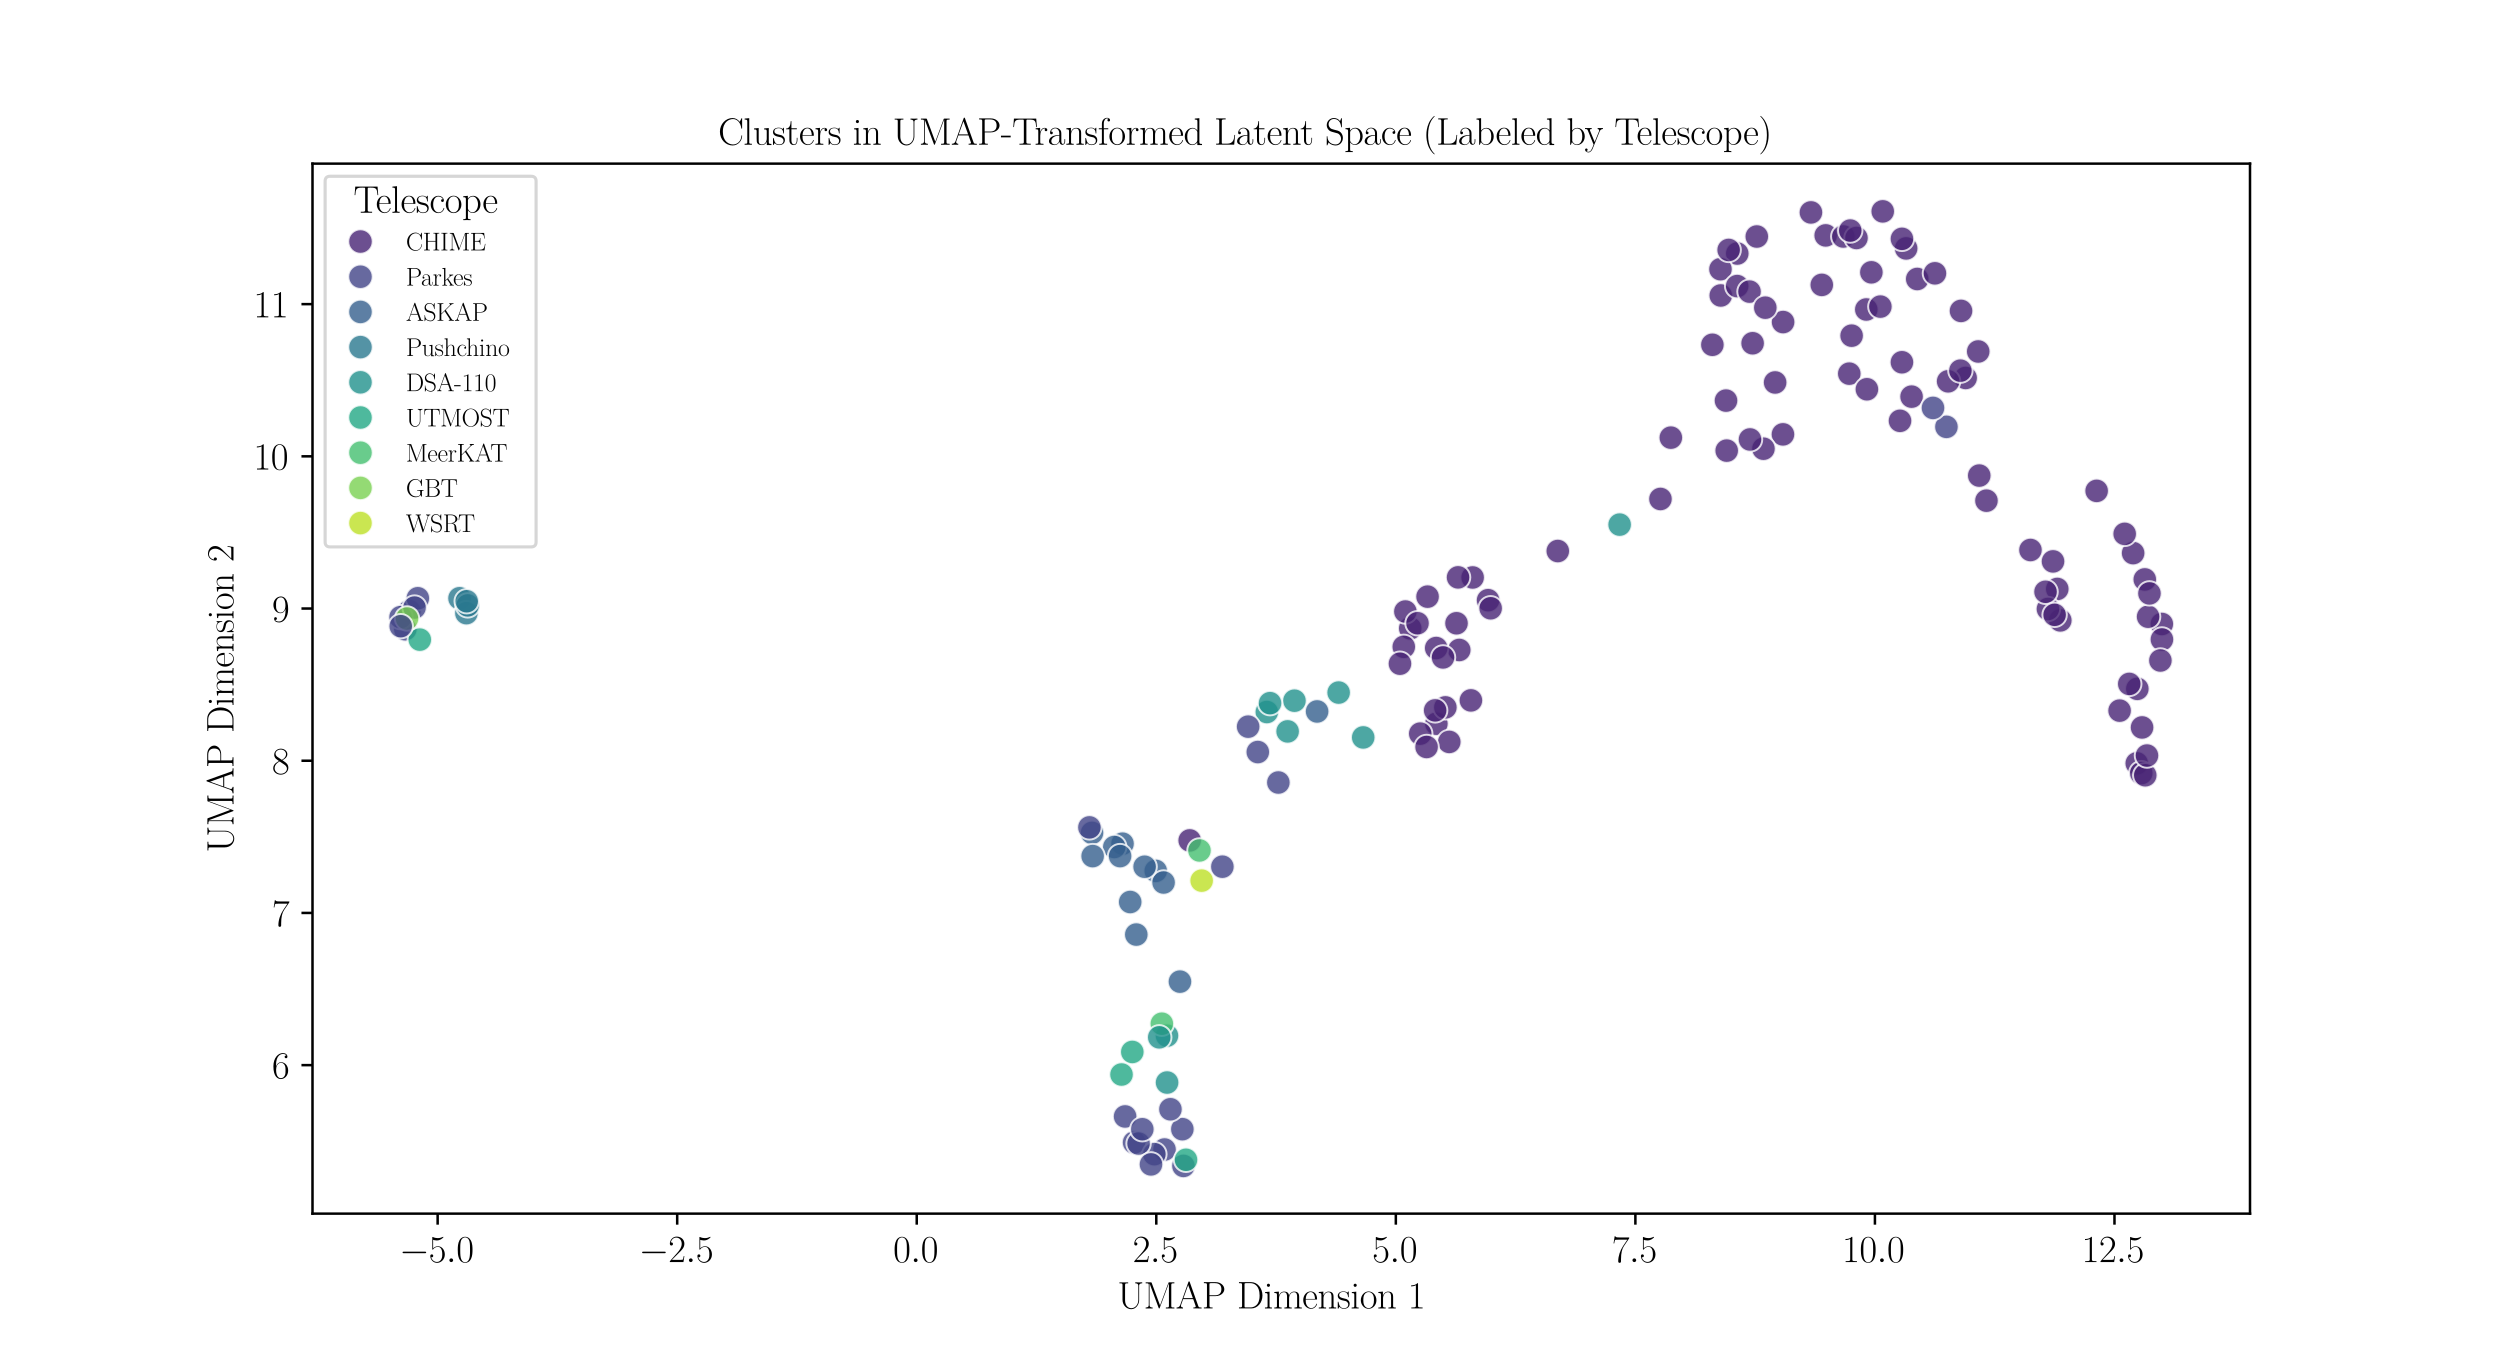 <?xml version="1.0" encoding="utf-8" standalone="no"?>
<!DOCTYPE svg PUBLIC "-//W3C//DTD SVG 1.1//EN"
  "http://www.w3.org/Graphics/SVG/1.1/DTD/svg11.dtd">
<svg xmlns:xlink="http://www.w3.org/1999/xlink" width="792pt" height="432pt" viewBox="0 0 792 432" xmlns="http://www.w3.org/2000/svg" version="1.1">
 <defs>
  <style type="text/css">*{stroke-linejoin: round; stroke-linecap: butt}</style>
 </defs>
 <g id="figure_1">
  <g id="patch_1">
   <path d="M 0 432 
L 792 432 
L 792 0 
L 0 0 
z
" style="fill: #ffffff"/>
  </g>
  <g id="axes_1">
   <g id="patch_2">
    <path d="M 99 384.48 
L 712.8 384.48 
L 712.8 51.84 
L 99 51.84 
z
" style="fill: #ffffff"/>
   </g>
   <g id="PathCollection_1">
    <defs>
     <path id="C0_0_f95d27e97f" d="M 0 3.873 
C 1.027 3.873 2.012 3.465 2.739 2.739 
C 3.465 2.012 3.873 1.027 3.873 -0 
C 3.873 -1.027 3.465 -2.012 2.739 -2.739 
C 2.012 -3.465 1.027 -3.873 0 -3.873 
C -1.027 -3.873 -2.012 -3.465 -2.739 -2.739 
C -3.465 -2.012 -3.873 -1.027 -3.873 0 
C -3.873 1.027 -3.465 2.012 -2.739 2.739 
C -2.012 3.465 -1.027 3.873 0 3.873 
z
"/>
    </defs>
    <g clip-path="url(#pa2ccc00465)">
     <use xlink:href="#C0_0_f95d27e97f" x="546.799" y="126.909" style="fill: #482475; fill-opacity: 0.8; stroke: #ffffff; stroke-opacity: 0.8; stroke-width: 0.62"/>
    </g>
    <g clip-path="url(#pa2ccc00465)">
     <use xlink:href="#C0_0_f95d27e97f" x="592.849" y="86.272" style="fill: #482475; fill-opacity: 0.8; stroke: #ffffff; stroke-opacity: 0.8; stroke-width: 0.62"/>
    </g>
    <g clip-path="url(#pa2ccc00465)">
     <use xlink:href="#C0_0_f95d27e97f" x="564.84" y="137.606" style="fill: #482475; fill-opacity: 0.8; stroke: #ffffff; stroke-opacity: 0.8; stroke-width: 0.62"/>
    </g>
    <g clip-path="url(#pa2ccc00465)">
     <use xlink:href="#C0_0_f95d27e97f" x="374.911" y="369.36" style="fill: #414487; fill-opacity: 0.8; stroke: #ffffff; stroke-opacity: 0.8; stroke-width: 0.62"/>
    </g>
    <g clip-path="url(#pa2ccc00465)">
     <use xlink:href="#C0_0_f95d27e97f" x="650.398" y="177.851" style="fill: #482475; fill-opacity: 0.8; stroke: #ffffff; stroke-opacity: 0.8; stroke-width: 0.62"/>
    </g>
    <g clip-path="url(#pa2ccc00465)">
     <use xlink:href="#C0_0_f95d27e97f" x="355.615" y="267.276" style="fill: #355f8d; fill-opacity: 0.8; stroke: #ffffff; stroke-opacity: 0.8; stroke-width: 0.62"/>
    </g>
    <g clip-path="url(#pa2ccc00465)">
     <use xlink:href="#C0_0_f95d27e97f" x="368.923" y="364.166" style="fill: #414487; fill-opacity: 0.8; stroke: #ffffff; stroke-opacity: 0.8; stroke-width: 0.62"/>
    </g>
    <g clip-path="url(#pa2ccc00465)">
     <use xlink:href="#C0_0_f95d27e97f" x="471.423" y="190.139" style="fill: #482475; fill-opacity: 0.8; stroke: #ffffff; stroke-opacity: 0.8; stroke-width: 0.62"/>
    </g>
    <g clip-path="url(#pa2ccc00465)">
     <use xlink:href="#C0_0_f95d27e97f" x="578.383" y="74.574" style="fill: #482475; fill-opacity: 0.8; stroke: #ffffff; stroke-opacity: 0.8; stroke-width: 0.62"/>
    </g>
    <g clip-path="url(#pa2ccc00465)">
     <use xlink:href="#C0_0_f95d27e97f" x="586.593" y="106.34" style="fill: #482475; fill-opacity: 0.8; stroke: #ffffff; stroke-opacity: 0.8; stroke-width: 0.62"/>
    </g>
    <g clip-path="url(#pa2ccc00465)">
     <use xlink:href="#C0_0_f95d27e97f" x="542.48" y="109.227" style="fill: #482475; fill-opacity: 0.8; stroke: #ffffff; stroke-opacity: 0.8; stroke-width: 0.62"/>
    </g>
    <g clip-path="url(#pa2ccc00465)">
     <use xlink:href="#C0_0_f95d27e97f" x="373.811" y="310.98" style="fill: #355f8d; fill-opacity: 0.8; stroke: #ffffff; stroke-opacity: 0.8; stroke-width: 0.62"/>
    </g>
    <g clip-path="url(#pa2ccc00465)">
     <use xlink:href="#C0_0_f95d27e97f" x="605.589" y="125.654" style="fill: #482475; fill-opacity: 0.8; stroke: #ffffff; stroke-opacity: 0.8; stroke-width: 0.62"/>
    </g>
    <g clip-path="url(#pa2ccc00465)">
     <use xlink:href="#C0_0_f95d27e97f" x="345.947" y="263.852" style="fill: #355f8d; fill-opacity: 0.8; stroke: #ffffff; stroke-opacity: 0.8; stroke-width: 0.62"/>
    </g>
    <g clip-path="url(#pa2ccc00465)">
     <use xlink:href="#C0_0_f95d27e97f" x="129.682" y="193.599" style="fill: #414487; fill-opacity: 0.8; stroke: #ffffff; stroke-opacity: 0.8; stroke-width: 0.62"/>
    </g>
    <g clip-path="url(#pa2ccc00465)">
     <use xlink:href="#C0_0_f95d27e97f" x="132.369" y="189.529" style="fill: #414487; fill-opacity: 0.8; stroke: #ffffff; stroke-opacity: 0.8; stroke-width: 0.62"/>
    </g>
    <g clip-path="url(#pa2ccc00465)">
     <use xlink:href="#C0_0_f95d27e97f" x="145.577" y="189.525" style="fill: #2a788e; fill-opacity: 0.8; stroke: #ffffff; stroke-opacity: 0.8; stroke-width: 0.62"/>
    </g>
    <g clip-path="url(#pa2ccc00465)">
     <use xlink:href="#C0_0_f95d27e97f" x="398.475" y="238.249" style="fill: #414487; fill-opacity: 0.8; stroke: #ffffff; stroke-opacity: 0.8; stroke-width: 0.62"/>
    </g>
    <g clip-path="url(#pa2ccc00465)">
     <use xlink:href="#C0_0_f95d27e97f" x="583.955" y="74.921" style="fill: #482475; fill-opacity: 0.8; stroke: #ffffff; stroke-opacity: 0.8; stroke-width: 0.62"/>
    </g>
    <g clip-path="url(#pa2ccc00465)">
     <use xlink:href="#C0_0_f95d27e97f" x="591.244" y="98.046" style="fill: #482475; fill-opacity: 0.8; stroke: #ffffff; stroke-opacity: 0.8; stroke-width: 0.62"/>
    </g>
    <g clip-path="url(#pa2ccc00465)">
     <use xlink:href="#C0_0_f95d27e97f" x="353.007" y="268.328" style="fill: #355f8d; fill-opacity: 0.8; stroke: #ffffff; stroke-opacity: 0.8; stroke-width: 0.62"/>
    </g>
    <g clip-path="url(#pa2ccc00465)">
     <use xlink:href="#C0_0_f95d27e97f" x="643.251" y="174.239" style="fill: #482475; fill-opacity: 0.8; stroke: #ffffff; stroke-opacity: 0.8; stroke-width: 0.62"/>
    </g>
    <g clip-path="url(#pa2ccc00465)">
     <use xlink:href="#C0_0_f95d27e97f" x="585.85" y="118.374" style="fill: #482475; fill-opacity: 0.8; stroke: #ffffff; stroke-opacity: 0.8; stroke-width: 0.62"/>
    </g>
    <g clip-path="url(#pa2ccc00465)">
     <use xlink:href="#C0_0_f95d27e97f" x="147.753" y="194.244" style="fill: #2a788e; fill-opacity: 0.8; stroke: #ffffff; stroke-opacity: 0.8; stroke-width: 0.62"/>
    </g>
    <g clip-path="url(#pa2ccc00465)">
     <use xlink:href="#C0_0_f95d27e97f" x="675.776" y="175.224" style="fill: #482475; fill-opacity: 0.8; stroke: #ffffff; stroke-opacity: 0.8; stroke-width: 0.62"/>
    </g>
    <g clip-path="url(#pa2ccc00465)">
     <use xlink:href="#C0_0_f95d27e97f" x="446.758" y="199.058" style="fill: #482475; fill-opacity: 0.8; stroke: #ffffff; stroke-opacity: 0.8; stroke-width: 0.62"/>
    </g>
    <g clip-path="url(#pa2ccc00465)">
     <use xlink:href="#C0_0_f95d27e97f" x="562.361" y="121.164" style="fill: #482475; fill-opacity: 0.8; stroke: #ffffff; stroke-opacity: 0.8; stroke-width: 0.62"/>
    </g>
    <g clip-path="url(#pa2ccc00465)">
     <use xlink:href="#C0_0_f95d27e97f" x="465.984" y="221.882" style="fill: #482475; fill-opacity: 0.8; stroke: #ffffff; stroke-opacity: 0.8; stroke-width: 0.62"/>
    </g>
    <g clip-path="url(#pa2ccc00465)">
     <use xlink:href="#C0_0_f95d27e97f" x="345.128" y="262.117" style="fill: #414487; fill-opacity: 0.8; stroke: #ffffff; stroke-opacity: 0.8; stroke-width: 0.62"/>
    </g>
    <g clip-path="url(#pa2ccc00465)">
     <use xlink:href="#C0_0_f95d27e97f" x="627.023" y="150.662" style="fill: #482475; fill-opacity: 0.8; stroke: #ffffff; stroke-opacity: 0.8; stroke-width: 0.62"/>
    </g>
    <g clip-path="url(#pa2ccc00465)">
     <use xlink:href="#C0_0_f95d27e97f" x="493.509" y="174.566" style="fill: #482475; fill-opacity: 0.8; stroke: #ffffff; stroke-opacity: 0.8; stroke-width: 0.62"/>
    </g>
    <g clip-path="url(#pa2ccc00465)">
     <use xlink:href="#C0_0_f95d27e97f" x="664.219" y="155.506" style="fill: #482475; fill-opacity: 0.8; stroke: #ffffff; stroke-opacity: 0.8; stroke-width: 0.62"/>
    </g>
    <g clip-path="url(#pa2ccc00465)">
     <use xlink:href="#C0_0_f95d27e97f" x="466.531" y="182.941" style="fill: #482475; fill-opacity: 0.8; stroke: #ffffff; stroke-opacity: 0.8; stroke-width: 0.62"/>
    </g>
    <g clip-path="url(#pa2ccc00465)">
     <use xlink:href="#C0_0_f95d27e97f" x="529.324" y="138.645" style="fill: #482475; fill-opacity: 0.8; stroke: #ffffff; stroke-opacity: 0.8; stroke-width: 0.62"/>
    </g>
    <g clip-path="url(#pa2ccc00465)">
     <use xlink:href="#C0_0_f95d27e97f" x="629.31" y="158.613" style="fill: #482475; fill-opacity: 0.8; stroke: #ffffff; stroke-opacity: 0.8; stroke-width: 0.62"/>
    </g>
    <g clip-path="url(#pa2ccc00465)">
     <use xlink:href="#C0_0_f95d27e97f" x="455.045" y="229.276" style="fill: #482475; fill-opacity: 0.8; stroke: #ffffff; stroke-opacity: 0.8; stroke-width: 0.62"/>
    </g>
    <g clip-path="url(#pa2ccc00465)">
     <use xlink:href="#C0_0_f95d27e97f" x="410.084" y="221.98" style="fill: #21918c; fill-opacity: 0.8; stroke: #ffffff; stroke-opacity: 0.8; stroke-width: 0.62"/>
    </g>
    <g clip-path="url(#pa2ccc00465)">
     <use xlink:href="#C0_0_f95d27e97f" x="459.126" y="235.037" style="fill: #482475; fill-opacity: 0.8; stroke: #ffffff; stroke-opacity: 0.8; stroke-width: 0.62"/>
    </g>
    <g clip-path="url(#pa2ccc00465)">
     <use xlink:href="#C0_0_f95d27e97f" x="375.722" y="367.421" style="fill: #22a884; fill-opacity: 0.8; stroke: #ffffff; stroke-opacity: 0.8; stroke-width: 0.62"/>
    </g>
    <g clip-path="url(#pa2ccc00465)">
     <use xlink:href="#C0_0_f95d27e97f" x="564.884" y="102.031" style="fill: #482475; fill-opacity: 0.8; stroke: #ffffff; stroke-opacity: 0.8; stroke-width: 0.62"/>
    </g>
    <g clip-path="url(#pa2ccc00465)">
     <use xlink:href="#C0_0_f95d27e97f" x="545.141" y="93.604" style="fill: #482475; fill-opacity: 0.8; stroke: #ffffff; stroke-opacity: 0.8; stroke-width: 0.62"/>
    </g>
    <g clip-path="url(#pa2ccc00465)">
     <use xlink:href="#C0_0_f95d27e97f" x="550.366" y="80.317" style="fill: #482475; fill-opacity: 0.8; stroke: #ffffff; stroke-opacity: 0.8; stroke-width: 0.62"/>
    </g>
    <g clip-path="url(#pa2ccc00465)">
     <use xlink:href="#C0_0_f95d27e97f" x="526.032" y="158.074" style="fill: #482475; fill-opacity: 0.8; stroke: #ffffff; stroke-opacity: 0.8; stroke-width: 0.62"/>
    </g>
    <g clip-path="url(#pa2ccc00465)">
     <use xlink:href="#C0_0_f95d27e97f" x="462.291" y="205.91" style="fill: #482475; fill-opacity: 0.8; stroke: #ffffff; stroke-opacity: 0.8; stroke-width: 0.62"/>
    </g>
    <g clip-path="url(#pa2ccc00465)">
     <use xlink:href="#C0_0_f95d27e97f" x="616.63" y="135.224" style="fill: #414487; fill-opacity: 0.8; stroke: #ffffff; stroke-opacity: 0.8; stroke-width: 0.62"/>
    </g>
    <g clip-path="url(#pa2ccc00465)">
     <use xlink:href="#C0_0_f95d27e97f" x="369.696" y="328.099" style="fill: #21918c; fill-opacity: 0.8; stroke: #ffffff; stroke-opacity: 0.8; stroke-width: 0.62"/>
    </g>
    <g clip-path="url(#pa2ccc00465)">
     <use xlink:href="#C0_0_f95d27e97f" x="678.605" y="230.452" style="fill: #482475; fill-opacity: 0.8; stroke: #ffffff; stroke-opacity: 0.8; stroke-width: 0.62"/>
    </g>
    <g clip-path="url(#pa2ccc00465)">
     <use xlink:href="#C0_0_f95d27e97f" x="677.106" y="218.221" style="fill: #482475; fill-opacity: 0.8; stroke: #ffffff; stroke-opacity: 0.8; stroke-width: 0.62"/>
    </g>
    <g clip-path="url(#pa2ccc00465)">
     <use xlink:href="#C0_0_f95d27e97f" x="622.719" y="119.737" style="fill: #482475; fill-opacity: 0.8; stroke: #ffffff; stroke-opacity: 0.8; stroke-width: 0.62"/>
    </g>
    <g clip-path="url(#pa2ccc00465)">
     <use xlink:href="#C0_0_f95d27e97f" x="376.896" y="266.243" style="fill: #482475; fill-opacity: 0.8; stroke: #ffffff; stroke-opacity: 0.8; stroke-width: 0.62"/>
    </g>
    <g clip-path="url(#pa2ccc00465)">
     <use xlink:href="#C0_0_f95d27e97f" x="612.371" y="129.227" style="fill: #414487; fill-opacity: 0.8; stroke: #ffffff; stroke-opacity: 0.8; stroke-width: 0.62"/>
    </g>
    <g clip-path="url(#pa2ccc00465)">
     <use xlink:href="#C0_0_f95d27e97f" x="359.28" y="361.939" style="fill: #414487; fill-opacity: 0.8; stroke: #ffffff; stroke-opacity: 0.8; stroke-width: 0.62"/>
    </g>
    <g clip-path="url(#pa2ccc00465)">
     <use xlink:href="#C0_0_f95d27e97f" x="558.663" y="142.151" style="fill: #482475; fill-opacity: 0.8; stroke: #ffffff; stroke-opacity: 0.8; stroke-width: 0.62"/>
    </g>
    <g clip-path="url(#pa2ccc00465)">
     <use xlink:href="#C0_0_f95d27e97f" x="513.103" y="166.196" style="fill: #21918c; fill-opacity: 0.8; stroke: #ffffff; stroke-opacity: 0.8; stroke-width: 0.62"/>
    </g>
    <g clip-path="url(#pa2ccc00465)">
     <use xlink:href="#C0_0_f95d27e97f" x="358.046" y="285.757" style="fill: #355f8d; fill-opacity: 0.8; stroke: #ffffff; stroke-opacity: 0.8; stroke-width: 0.62"/>
    </g>
    <g clip-path="url(#pa2ccc00465)">
     <use xlink:href="#C0_0_f95d27e97f" x="621.251" y="98.493" style="fill: #482475; fill-opacity: 0.8; stroke: #ffffff; stroke-opacity: 0.8; stroke-width: 0.62"/>
    </g>
    <g clip-path="url(#pa2ccc00465)">
     <use xlink:href="#C0_0_f95d27e97f" x="128.406" y="199.35" style="fill: #414487; fill-opacity: 0.8; stroke: #ffffff; stroke-opacity: 0.8; stroke-width: 0.62"/>
    </g>
    <g clip-path="url(#pa2ccc00465)">
     <use xlink:href="#C0_0_f95d27e97f" x="368.074" y="324.313" style="fill: #44bf70; fill-opacity: 0.8; stroke: #ffffff; stroke-opacity: 0.8; stroke-width: 0.62"/>
    </g>
    <g clip-path="url(#pa2ccc00465)">
     <use xlink:href="#C0_0_f95d27e97f" x="366.14" y="275.895" style="fill: #355f8d; fill-opacity: 0.8; stroke: #ffffff; stroke-opacity: 0.8; stroke-width: 0.62"/>
    </g>
    <g clip-path="url(#pa2ccc00465)">
     <use xlink:href="#C0_0_f95d27e97f" x="401.338" y="225.565" style="fill: #21918c; fill-opacity: 0.8; stroke: #ffffff; stroke-opacity: 0.8; stroke-width: 0.62"/>
    </g>
    <g clip-path="url(#pa2ccc00465)">
     <use xlink:href="#C0_0_f95d27e97f" x="359.977" y="296.073" style="fill: #355f8d; fill-opacity: 0.8; stroke: #ffffff; stroke-opacity: 0.8; stroke-width: 0.62"/>
    </g>
    <g clip-path="url(#pa2ccc00465)">
     <use xlink:href="#C0_0_f95d27e97f" x="379.988" y="269.422" style="fill: #44bf70; fill-opacity: 0.8; stroke: #ffffff; stroke-opacity: 0.8; stroke-width: 0.62"/>
    </g>
    <g clip-path="url(#pa2ccc00465)">
     <use xlink:href="#C0_0_f95d27e97f" x="461.425" y="197.452" style="fill: #482475; fill-opacity: 0.8; stroke: #ffffff; stroke-opacity: 0.8; stroke-width: 0.62"/>
    </g>
    <g clip-path="url(#pa2ccc00465)">
     <use xlink:href="#C0_0_f95d27e97f" x="676.927" y="241.822" style="fill: #482475; fill-opacity: 0.8; stroke: #ffffff; stroke-opacity: 0.8; stroke-width: 0.62"/>
    </g>
    <g clip-path="url(#pa2ccc00465)">
     <use xlink:href="#C0_0_f95d27e97f" x="395.412" y="230.205" style="fill: #414487; fill-opacity: 0.8; stroke: #ffffff; stroke-opacity: 0.8; stroke-width: 0.62"/>
    </g>
    <g clip-path="url(#pa2ccc00465)">
     <use xlink:href="#C0_0_f95d27e97f" x="369.729" y="342.946" style="fill: #21918c; fill-opacity: 0.8; stroke: #ffffff; stroke-opacity: 0.8; stroke-width: 0.62"/>
    </g>
    <g clip-path="url(#pa2ccc00465)">
     <use xlink:href="#C0_0_f95d27e97f" x="545.044" y="85.28" style="fill: #482475; fill-opacity: 0.8; stroke: #ffffff; stroke-opacity: 0.8; stroke-width: 0.62"/>
    </g>
    <g clip-path="url(#pa2ccc00465)">
     <use xlink:href="#C0_0_f95d27e97f" x="671.491" y="225.127" style="fill: #482475; fill-opacity: 0.8; stroke: #ffffff; stroke-opacity: 0.8; stroke-width: 0.62"/>
    </g>
    <g clip-path="url(#pa2ccc00465)">
     <use xlink:href="#C0_0_f95d27e97f" x="368.625" y="279.574" style="fill: #355f8d; fill-opacity: 0.8; stroke: #ffffff; stroke-opacity: 0.8; stroke-width: 0.62"/>
    </g>
    <g clip-path="url(#pa2ccc00465)">
     <use xlink:href="#C0_0_f95d27e97f" x="365.703" y="365.634" style="fill: #414487; fill-opacity: 0.8; stroke: #ffffff; stroke-opacity: 0.8; stroke-width: 0.62"/>
    </g>
    <g clip-path="url(#pa2ccc00465)">
     <use xlink:href="#C0_0_f95d27e97f" x="424.082" y="219.405" style="fill: #21918c; fill-opacity: 0.8; stroke: #ffffff; stroke-opacity: 0.8; stroke-width: 0.62"/>
    </g>
    <g clip-path="url(#pa2ccc00465)">
     <use xlink:href="#C0_0_f95d27e97f" x="674.551" y="216.67" style="fill: #482475; fill-opacity: 0.8; stroke: #ffffff; stroke-opacity: 0.8; stroke-width: 0.62"/>
    </g>
    <g clip-path="url(#pa2ccc00465)">
     <use xlink:href="#C0_0_f95d27e97f" x="126.9" y="195.51" style="fill: #414487; fill-opacity: 0.8; stroke: #ffffff; stroke-opacity: 0.8; stroke-width: 0.62"/>
    </g>
    <g clip-path="url(#pa2ccc00465)">
     <use xlink:href="#C0_0_f95d27e97f" x="601.924" y="133.318" style="fill: #482475; fill-opacity: 0.8; stroke: #ffffff; stroke-opacity: 0.8; stroke-width: 0.62"/>
    </g>
    <g clip-path="url(#pa2ccc00465)">
     <use xlink:href="#C0_0_f95d27e97f" x="444.72" y="204.913" style="fill: #482475; fill-opacity: 0.8; stroke: #ffffff; stroke-opacity: 0.8; stroke-width: 0.62"/>
    </g>
    <g clip-path="url(#pa2ccc00465)">
     <use xlink:href="#C0_0_f95d27e97f" x="678.344" y="244.931" style="fill: #482475; fill-opacity: 0.8; stroke: #ffffff; stroke-opacity: 0.8; stroke-width: 0.62"/>
    </g>
    <g clip-path="url(#pa2ccc00465)">
     <use xlink:href="#C0_0_f95d27e97f" x="374.568" y="357.724" style="fill: #414487; fill-opacity: 0.8; stroke: #ffffff; stroke-opacity: 0.8; stroke-width: 0.62"/>
    </g>
    <g clip-path="url(#pa2ccc00465)">
     <use xlink:href="#C0_0_f95d27e97f" x="607.378" y="88.385" style="fill: #482475; fill-opacity: 0.8; stroke: #ffffff; stroke-opacity: 0.8; stroke-width: 0.62"/>
    </g>
    <g clip-path="url(#pa2ccc00465)">
     <use xlink:href="#C0_0_f95d27e97f" x="679.469" y="183.559" style="fill: #482475; fill-opacity: 0.8; stroke: #ffffff; stroke-opacity: 0.8; stroke-width: 0.62"/>
    </g>
    <g clip-path="url(#pa2ccc00465)">
     <use xlink:href="#C0_0_f95d27e97f" x="577.145" y="90.249" style="fill: #482475; fill-opacity: 0.8; stroke: #ffffff; stroke-opacity: 0.8; stroke-width: 0.62"/>
    </g>
    <g clip-path="url(#pa2ccc00465)">
     <use xlink:href="#C0_0_f95d27e97f" x="356.432" y="353.692" style="fill: #414487; fill-opacity: 0.8; stroke: #ffffff; stroke-opacity: 0.8; stroke-width: 0.62"/>
    </g>
    <g clip-path="url(#pa2ccc00465)">
     <use xlink:href="#C0_0_f95d27e97f" x="679.617" y="245.599" style="fill: #482475; fill-opacity: 0.8; stroke: #ffffff; stroke-opacity: 0.8; stroke-width: 0.62"/>
    </g>
    <g clip-path="url(#pa2ccc00465)">
     <use xlink:href="#C0_0_f95d27e97f" x="454.987" y="205.302" style="fill: #482475; fill-opacity: 0.8; stroke: #ffffff; stroke-opacity: 0.8; stroke-width: 0.62"/>
    </g>
    <g clip-path="url(#pa2ccc00465)">
     <use xlink:href="#C0_0_f95d27e97f" x="431.866" y="233.617" style="fill: #21918c; fill-opacity: 0.8; stroke: #ffffff; stroke-opacity: 0.8; stroke-width: 0.62"/>
    </g>
    <g clip-path="url(#pa2ccc00465)">
     <use xlink:href="#C0_0_f95d27e97f" x="358.712" y="333.257" style="fill: #22a884; fill-opacity: 0.8; stroke: #ffffff; stroke-opacity: 0.8; stroke-width: 0.62"/>
    </g>
    <g clip-path="url(#pa2ccc00465)">
     <use xlink:href="#C0_0_f95d27e97f" x="595.699" y="97.131" style="fill: #482475; fill-opacity: 0.8; stroke: #ffffff; stroke-opacity: 0.8; stroke-width: 0.62"/>
    </g>
    <g clip-path="url(#pa2ccc00465)">
     <use xlink:href="#C0_0_f95d27e97f" x="346.151" y="271.21" style="fill: #355f8d; fill-opacity: 0.8; stroke: #ffffff; stroke-opacity: 0.8; stroke-width: 0.62"/>
    </g>
    <g clip-path="url(#pa2ccc00465)">
     <use xlink:href="#C0_0_f95d27e97f" x="449.932" y="232.411" style="fill: #482475; fill-opacity: 0.8; stroke: #ffffff; stroke-opacity: 0.8; stroke-width: 0.62"/>
    </g>
    <g clip-path="url(#pa2ccc00465)">
     <use xlink:href="#C0_0_f95d27e97f" x="132.992" y="202.633" style="fill: #22a884; fill-opacity: 0.8; stroke: #ffffff; stroke-opacity: 0.8; stroke-width: 0.62"/>
    </g>
    <g clip-path="url(#pa2ccc00465)">
     <use xlink:href="#C0_0_f95d27e97f" x="684.869" y="197.679" style="fill: #482475; fill-opacity: 0.8; stroke: #ffffff; stroke-opacity: 0.8; stroke-width: 0.62"/>
    </g>
    <g clip-path="url(#pa2ccc00465)">
     <use xlink:href="#C0_0_f95d27e97f" x="626.7" y="111.348" style="fill: #482475; fill-opacity: 0.8; stroke: #ffffff; stroke-opacity: 0.8; stroke-width: 0.62"/>
    </g>
    <g clip-path="url(#pa2ccc00465)">
     <use xlink:href="#C0_0_f95d27e97f" x="617.168" y="120.798" style="fill: #482475; fill-opacity: 0.8; stroke: #ffffff; stroke-opacity: 0.8; stroke-width: 0.62"/>
    </g>
    <g clip-path="url(#pa2ccc00465)">
     <use xlink:href="#C0_0_f95d27e97f" x="651.743" y="186.584" style="fill: #482475; fill-opacity: 0.8; stroke: #ffffff; stroke-opacity: 0.8; stroke-width: 0.62"/>
    </g>
    <g clip-path="url(#pa2ccc00465)">
     <use xlink:href="#C0_0_f95d27e97f" x="550.336" y="90.634" style="fill: #482475; fill-opacity: 0.8; stroke: #ffffff; stroke-opacity: 0.8; stroke-width: 0.62"/>
    </g>
    <g clip-path="url(#pa2ccc00465)">
     <use xlink:href="#C0_0_f95d27e97f" x="360.697" y="362.27" style="fill: #414487; fill-opacity: 0.8; stroke: #ffffff; stroke-opacity: 0.8; stroke-width: 0.62"/>
    </g>
    <g clip-path="url(#pa2ccc00465)">
     <use xlink:href="#C0_0_f95d27e97f" x="673.101" y="169.129" style="fill: #482475; fill-opacity: 0.8; stroke: #ffffff; stroke-opacity: 0.8; stroke-width: 0.62"/>
    </g>
    <g clip-path="url(#pa2ccc00465)">
     <use xlink:href="#C0_0_f95d27e97f" x="554.244" y="92.381" style="fill: #482475; fill-opacity: 0.8; stroke: #ffffff; stroke-opacity: 0.8; stroke-width: 0.62"/>
    </g>
    <g clip-path="url(#pa2ccc00465)">
     <use xlink:href="#C0_0_f95d27e97f" x="588.129" y="75.389" style="fill: #482475; fill-opacity: 0.8; stroke: #ffffff; stroke-opacity: 0.8; stroke-width: 0.62"/>
    </g>
    <g clip-path="url(#pa2ccc00465)">
     <use xlink:href="#C0_0_f95d27e97f" x="554.407" y="139.219" style="fill: #482475; fill-opacity: 0.8; stroke: #ffffff; stroke-opacity: 0.8; stroke-width: 0.62"/>
    </g>
    <g clip-path="url(#pa2ccc00465)">
     <use xlink:href="#C0_0_f95d27e97f" x="131.327" y="192.479" style="fill: #414487; fill-opacity: 0.8; stroke: #ffffff; stroke-opacity: 0.8; stroke-width: 0.62"/>
    </g>
    <g clip-path="url(#pa2ccc00465)">
     <use xlink:href="#C0_0_f95d27e97f" x="417.259" y="225.388" style="fill: #355f8d; fill-opacity: 0.8; stroke: #ffffff; stroke-opacity: 0.8; stroke-width: 0.62"/>
    </g>
    <g clip-path="url(#pa2ccc00465)">
     <use xlink:href="#C0_0_f95d27e97f" x="559.248" y="97.472" style="fill: #482475; fill-opacity: 0.8; stroke: #ffffff; stroke-opacity: 0.8; stroke-width: 0.62"/>
    </g>
    <g clip-path="url(#pa2ccc00465)">
     <use xlink:href="#C0_0_f95d27e97f" x="402.345" y="222.765" style="fill: #21918c; fill-opacity: 0.8; stroke: #ffffff; stroke-opacity: 0.8; stroke-width: 0.62"/>
    </g>
    <g clip-path="url(#pa2ccc00465)">
     <use xlink:href="#C0_0_f95d27e97f" x="472.238" y="192.699" style="fill: #482475; fill-opacity: 0.8; stroke: #ffffff; stroke-opacity: 0.8; stroke-width: 0.62"/>
    </g>
    <g clip-path="url(#pa2ccc00465)">
     <use xlink:href="#C0_0_f95d27e97f" x="461.917" y="182.91" style="fill: #482475; fill-opacity: 0.8; stroke: #ffffff; stroke-opacity: 0.8; stroke-width: 0.62"/>
    </g>
    <g clip-path="url(#pa2ccc00465)">
     <use xlink:href="#C0_0_f95d27e97f" x="652.706" y="196.536" style="fill: #482475; fill-opacity: 0.8; stroke: #ffffff; stroke-opacity: 0.8; stroke-width: 0.62"/>
    </g>
    <g clip-path="url(#pa2ccc00465)">
     <use xlink:href="#C0_0_f95d27e97f" x="128.947" y="195.938" style="fill: #7ad151; fill-opacity: 0.8; stroke: #ffffff; stroke-opacity: 0.8; stroke-width: 0.62"/>
    </g>
    <g clip-path="url(#pa2ccc00465)">
     <use xlink:href="#C0_0_f95d27e97f" x="680.522" y="195.378" style="fill: #482475; fill-opacity: 0.8; stroke: #ffffff; stroke-opacity: 0.8; stroke-width: 0.62"/>
    </g>
    <g clip-path="url(#pa2ccc00465)">
     <use xlink:href="#C0_0_f95d27e97f" x="648.788" y="192.93" style="fill: #482475; fill-opacity: 0.8; stroke: #ffffff; stroke-opacity: 0.8; stroke-width: 0.62"/>
    </g>
    <g clip-path="url(#pa2ccc00465)">
     <use xlink:href="#C0_0_f95d27e97f" x="452.25" y="189.018" style="fill: #482475; fill-opacity: 0.8; stroke: #ffffff; stroke-opacity: 0.8; stroke-width: 0.62"/>
    </g>
    <g clip-path="url(#pa2ccc00465)">
     <use xlink:href="#C0_0_f95d27e97f" x="361.881" y="357.743" style="fill: #414487; fill-opacity: 0.8; stroke: #ffffff; stroke-opacity: 0.8; stroke-width: 0.62"/>
    </g>
    <g clip-path="url(#pa2ccc00465)">
     <use xlink:href="#C0_0_f95d27e97f" x="621.055" y="117.426" style="fill: #482475; fill-opacity: 0.8; stroke: #ffffff; stroke-opacity: 0.8; stroke-width: 0.62"/>
    </g>
    <g clip-path="url(#pa2ccc00465)">
     <use xlink:href="#C0_0_f95d27e97f" x="680.157" y="239.361" style="fill: #482475; fill-opacity: 0.8; stroke: #ffffff; stroke-opacity: 0.8; stroke-width: 0.62"/>
    </g>
    <g clip-path="url(#pa2ccc00465)">
     <use xlink:href="#C0_0_f95d27e97f" x="404.984" y="247.898" style="fill: #414487; fill-opacity: 0.8; stroke: #ffffff; stroke-opacity: 0.8; stroke-width: 0.62"/>
    </g>
    <g clip-path="url(#pa2ccc00465)">
     <use xlink:href="#C0_0_f95d27e97f" x="547.022" y="142.756" style="fill: #482475; fill-opacity: 0.8; stroke: #ffffff; stroke-opacity: 0.8; stroke-width: 0.62"/>
    </g>
    <g clip-path="url(#pa2ccc00465)">
     <use xlink:href="#C0_0_f95d27e97f" x="367.247" y="328.623" style="fill: #21918c; fill-opacity: 0.8; stroke: #ffffff; stroke-opacity: 0.8; stroke-width: 0.62"/>
    </g>
    <g clip-path="url(#pa2ccc00465)">
     <use xlink:href="#C0_0_f95d27e97f" x="603.867" y="78.7" style="fill: #482475; fill-opacity: 0.8; stroke: #ffffff; stroke-opacity: 0.8; stroke-width: 0.62"/>
    </g>
    <g clip-path="url(#pa2ccc00465)">
     <use xlink:href="#C0_0_f95d27e97f" x="148.173" y="191.785" style="fill: #2a788e; fill-opacity: 0.8; stroke: #ffffff; stroke-opacity: 0.8; stroke-width: 0.62"/>
    </g>
    <g clip-path="url(#pa2ccc00465)">
     <use xlink:href="#C0_0_f95d27e97f" x="457.154" y="208.269" style="fill: #482475; fill-opacity: 0.8; stroke: #ffffff; stroke-opacity: 0.8; stroke-width: 0.62"/>
    </g>
    <g clip-path="url(#pa2ccc00465)">
     <use xlink:href="#C0_0_f95d27e97f" x="648.028" y="187.48" style="fill: #482475; fill-opacity: 0.8; stroke: #ffffff; stroke-opacity: 0.8; stroke-width: 0.62"/>
    </g>
    <g clip-path="url(#pa2ccc00465)">
     <use xlink:href="#C0_0_f95d27e97f" x="354.839" y="271.207" style="fill: #355f8d; fill-opacity: 0.8; stroke: #ffffff; stroke-opacity: 0.8; stroke-width: 0.62"/>
    </g>
    <g clip-path="url(#pa2ccc00465)">
     <use xlink:href="#C0_0_f95d27e97f" x="147.853" y="190.474" style="fill: #2a788e; fill-opacity: 0.8; stroke: #ffffff; stroke-opacity: 0.8; stroke-width: 0.62"/>
    </g>
    <g clip-path="url(#pa2ccc00465)">
     <use xlink:href="#C0_0_f95d27e97f" x="547.639" y="79.189" style="fill: #482475; fill-opacity: 0.8; stroke: #ffffff; stroke-opacity: 0.8; stroke-width: 0.62"/>
    </g>
    <g clip-path="url(#pa2ccc00465)">
     <use xlink:href="#C0_0_f95d27e97f" x="457.893" y="224.099" style="fill: #482475; fill-opacity: 0.8; stroke: #ffffff; stroke-opacity: 0.8; stroke-width: 0.62"/>
    </g>
    <g clip-path="url(#pa2ccc00465)">
     <use xlink:href="#C0_0_f95d27e97f" x="586.161" y="73.04" style="fill: #482475; fill-opacity: 0.8; stroke: #ffffff; stroke-opacity: 0.8; stroke-width: 0.62"/>
    </g>
    <g clip-path="url(#pa2ccc00465)">
     <use xlink:href="#C0_0_f95d27e97f" x="407.923" y="231.705" style="fill: #21918c; fill-opacity: 0.8; stroke: #ffffff; stroke-opacity: 0.8; stroke-width: 0.62"/>
    </g>
    <g clip-path="url(#pa2ccc00465)">
     <use xlink:href="#C0_0_f95d27e97f" x="596.453" y="66.96" style="fill: #482475; fill-opacity: 0.8; stroke: #ffffff; stroke-opacity: 0.8; stroke-width: 0.62"/>
    </g>
    <g clip-path="url(#pa2ccc00465)">
     <use xlink:href="#C0_0_f95d27e97f" x="355.297" y="340.406" style="fill: #22a884; fill-opacity: 0.8; stroke: #ffffff; stroke-opacity: 0.8; stroke-width: 0.62"/>
    </g>
    <g clip-path="url(#pa2ccc00465)">
     <use xlink:href="#C0_0_f95d27e97f" x="443.508" y="210.258" style="fill: #482475; fill-opacity: 0.8; stroke: #ffffff; stroke-opacity: 0.8; stroke-width: 0.62"/>
    </g>
    <g clip-path="url(#pa2ccc00465)">
     <use xlink:href="#C0_0_f95d27e97f" x="387.249" y="274.566" style="fill: #414487; fill-opacity: 0.8; stroke: #ffffff; stroke-opacity: 0.8; stroke-width: 0.62"/>
    </g>
    <g clip-path="url(#pa2ccc00465)">
     <use xlink:href="#C0_0_f95d27e97f" x="556.556" y="74.93" style="fill: #482475; fill-opacity: 0.8; stroke: #ffffff; stroke-opacity: 0.8; stroke-width: 0.62"/>
    </g>
    <g clip-path="url(#pa2ccc00465)">
     <use xlink:href="#C0_0_f95d27e97f" x="602.533" y="114.764" style="fill: #482475; fill-opacity: 0.8; stroke: #ffffff; stroke-opacity: 0.8; stroke-width: 0.62"/>
    </g>
    <g clip-path="url(#pa2ccc00465)">
     <use xlink:href="#C0_0_f95d27e97f" x="602.541" y="75.667" style="fill: #482475; fill-opacity: 0.8; stroke: #ffffff; stroke-opacity: 0.8; stroke-width: 0.62"/>
    </g>
    <g clip-path="url(#pa2ccc00465)">
     <use xlink:href="#C0_0_f95d27e97f" x="573.706" y="67.295" style="fill: #482475; fill-opacity: 0.8; stroke: #ffffff; stroke-opacity: 0.8; stroke-width: 0.62"/>
    </g>
    <g clip-path="url(#pa2ccc00465)">
     <use xlink:href="#C0_0_f95d27e97f" x="362.615" y="274.581" style="fill: #355f8d; fill-opacity: 0.8; stroke: #ffffff; stroke-opacity: 0.8; stroke-width: 0.62"/>
    </g>
    <g clip-path="url(#pa2ccc00465)">
     <use xlink:href="#C0_0_f95d27e97f" x="370.791" y="351.415" style="fill: #414487; fill-opacity: 0.8; stroke: #ffffff; stroke-opacity: 0.8; stroke-width: 0.62"/>
    </g>
    <g clip-path="url(#pa2ccc00465)">
     <use xlink:href="#C0_0_f95d27e97f" x="380.688" y="278.982" style="fill: #bddf26; fill-opacity: 0.8; stroke: #ffffff; stroke-opacity: 0.8; stroke-width: 0.62"/>
    </g>
    <g clip-path="url(#pa2ccc00465)">
     <use xlink:href="#C0_0_f95d27e97f" x="650.902" y="194.775" style="fill: #482475; fill-opacity: 0.8; stroke: #ffffff; stroke-opacity: 0.8; stroke-width: 0.62"/>
    </g>
    <g clip-path="url(#pa2ccc00465)">
     <use xlink:href="#C0_0_f95d27e97f" x="680.947" y="187.988" style="fill: #482475; fill-opacity: 0.8; stroke: #ffffff; stroke-opacity: 0.8; stroke-width: 0.62"/>
    </g>
    <g clip-path="url(#pa2ccc00465)">
     <use xlink:href="#C0_0_f95d27e97f" x="445.222" y="193.734" style="fill: #482475; fill-opacity: 0.8; stroke: #ffffff; stroke-opacity: 0.8; stroke-width: 0.62"/>
    </g>
    <g clip-path="url(#pa2ccc00465)">
     <use xlink:href="#C0_0_f95d27e97f" x="451.943" y="236.637" style="fill: #482475; fill-opacity: 0.8; stroke: #ffffff; stroke-opacity: 0.8; stroke-width: 0.62"/>
    </g>
    <g clip-path="url(#pa2ccc00465)">
     <use xlink:href="#C0_0_f95d27e97f" x="684.9" y="202.576" style="fill: #482475; fill-opacity: 0.8; stroke: #ffffff; stroke-opacity: 0.8; stroke-width: 0.62"/>
    </g>
    <g clip-path="url(#pa2ccc00465)">
     <use xlink:href="#C0_0_f95d27e97f" x="555.229" y="108.743" style="fill: #482475; fill-opacity: 0.8; stroke: #ffffff; stroke-opacity: 0.8; stroke-width: 0.62"/>
    </g>
    <g clip-path="url(#pa2ccc00465)">
     <use xlink:href="#C0_0_f95d27e97f" x="454.659" y="225.049" style="fill: #482475; fill-opacity: 0.8; stroke: #ffffff; stroke-opacity: 0.8; stroke-width: 0.62"/>
    </g>
    <g clip-path="url(#pa2ccc00465)">
     <use xlink:href="#C0_0_f95d27e97f" x="591.437" y="123.32" style="fill: #482475; fill-opacity: 0.8; stroke: #ffffff; stroke-opacity: 0.8; stroke-width: 0.62"/>
    </g>
    <g clip-path="url(#pa2ccc00465)">
     <use xlink:href="#C0_0_f95d27e97f" x="684.412" y="209.242" style="fill: #482475; fill-opacity: 0.8; stroke: #ffffff; stroke-opacity: 0.8; stroke-width: 0.62"/>
    </g>
    <g clip-path="url(#pa2ccc00465)">
     <use xlink:href="#C0_0_f95d27e97f" x="612.986" y="86.588" style="fill: #482475; fill-opacity: 0.8; stroke: #ffffff; stroke-opacity: 0.8; stroke-width: 0.62"/>
    </g>
    <g clip-path="url(#pa2ccc00465)">
     <use xlink:href="#C0_0_f95d27e97f" x="126.952" y="198.377" style="fill: #414487; fill-opacity: 0.8; stroke: #ffffff; stroke-opacity: 0.8; stroke-width: 0.62"/>
    </g>
    <g clip-path="url(#pa2ccc00465)">
     <use xlink:href="#C0_0_f95d27e97f" x="364.631" y="368.876" style="fill: #414487; fill-opacity: 0.8; stroke: #ffffff; stroke-opacity: 0.8; stroke-width: 0.62"/>
    </g>
    <g clip-path="url(#pa2ccc00465)">
     <use xlink:href="#C0_0_f95d27e97f" x="449.063" y="197.44" style="fill: #482475; fill-opacity: 0.8; stroke: #ffffff; stroke-opacity: 0.8; stroke-width: 0.62"/>
    </g>
   </g>
   <g id="matplotlib.axis_1">
    <g id="xtick_1">
     <g id="line2d_1">
      <defs>
       <path id="m432054e482" d="M 0 0 
L 0 3.5 
" style="stroke: #000000; stroke-width: 0.8"/>
      </defs>
      <g>
       <use xlink:href="#m432054e482" x="138.645" y="384.48" style="stroke: #000000; stroke-width: 0.8"/>
      </g>
     </g>
     <g id="text_1">
      <!-- $\mathdefault{−5.0}$ -->
      <g transform="translate(126.517 399.833) scale(0.12 -0.12)">
       <defs>
        <path id="LMMathSymbols10-Regular-0" d="M 4442 1600 
C 4442 1728 4320 1728 4230 1728 
L 742 1728 
C 653 1728 531 1728 531 1600 
C 531 1472 653 1472 742 1472 
L 4230 1472 
C 4320 1472 4442 1472 4442 1600 
z
" transform="scale(0.016)"/>
        <path id="LMRoman17-Regular-35" d="M 2669 1264 
C 2669 2030 2170 2624 1549 2624 
C 1222 2624 947 2503 730 2274 
L 730 3692 
C 794 3666 1056 3584 1325 3584 
C 1920 3584 2246 3911 2432 4100 
C 2432 4157 2432 4192 2394 4192 
C 2394 4192 2374 4192 2323 4163 
C 2099 4058 1837 3973 1517 3973 
C 1325 3973 1037 3999 723 4139 
C 653 4171 634 4171 634 4171 
C 602 4171 595 4164 595 4037 
L 595 2203 
C 595 2089 595 2057 659 2057 
C 691 2057 704 2070 736 2114 
C 941 2401 1222 2522 1542 2522 
C 1766 2522 2246 2382 2246 1289 
C 2246 1085 2246 715 2054 421 
C 1894 159 1645 25 1370 25 
C 947 25 518 320 403 814 
C 429 807 480 795 506 795 
C 589 795 749 840 749 1038 
C 749 1210 627 1280 506 1280 
C 358 1280 262 1190 262 1011 
C 262 454 704 -128 1382 -128 
C 2042 -128 2669 440 2669 1264 
z
" transform="scale(0.016)"/>
        <path id="LMMathItalic12-Regular-3a" d="M 1178 307 
C 1178 492 1024 619 870 619 
C 685 619 557 466 557 313 
C 557 128 710 0 864 0 
C 1050 0 1178 153 1178 307 
z
" transform="scale(0.016)"/>
        <path id="LMRoman17-Regular-30" d="M 2688 2025 
C 2688 2416 2682 3080 2413 3591 
C 2176 4039 1798 4198 1466 4198 
C 1158 4198 768 4058 525 3597 
C 269 3118 243 2524 243 2025 
C 243 1661 250 1106 448 619 
C 723 -39 1216 -128 1466 -128 
C 1760 -128 2208 -7 2470 600 
C 2662 1042 2688 1559 2688 2025 
z
M 2278 2096 
C 2278 1680 2278 1169 2202 792 
C 2067 95 1690 -26 1466 -26 
C 1056 -26 813 325 723 812 
C 653 1188 653 1738 653 2096 
C 653 2588 653 2997 736 3387 
C 858 3929 1216 4096 1466 4096 
C 1728 4096 2067 3923 2189 3400 
C 2272 3036 2278 2607 2278 2096 
z
" transform="scale(0.016)"/>
       </defs>
       <use xlink:href="#LMMathSymbols10-Regular-0" transform="scale(0.996)"/>
       <use xlink:href="#LMRoman17-Regular-35" transform="translate(77.487 0) scale(0.996)"/>
       <use xlink:href="#LMMathItalic12-Regular-3a" transform="translate(123.178 0) scale(0.996)"/>
       <use xlink:href="#LMRoman17-Regular-30" transform="translate(150.276 0) scale(0.996)"/>
      </g>
     </g>
    </g>
    <g id="xtick_2">
     <g id="line2d_2">
      <g>
       <use xlink:href="#m432054e482" x="214.534" y="384.48" style="stroke: #000000; stroke-width: 0.8"/>
      </g>
     </g>
     <g id="text_2">
      <!-- $\mathdefault{−2.5}$ -->
      <g transform="translate(202.406 399.833) scale(0.12 -0.12)">
       <defs>
        <path id="LMRoman17-Regular-32" d="M 2669 989 
L 2554 989 
C 2490 536 2438 459 2413 420 
C 2381 369 1920 369 1830 369 
L 602 369 
L 1824 1597 
C 2214 1967 2669 2402 2669 3035 
C 2669 3790 2067 4224 1395 4224 
C 691 4224 262 3604 262 3030 
C 262 2780 448 2748 525 2748 
C 589 2748 781 2787 781 3010 
C 781 3207 614 3264 525 3264 
C 486 3264 448 3258 422 3245 
C 544 3790 915 4058 1306 4058 
C 1862 4058 2227 3617 2227 3035 
C 2227 2479 1901 2000 1536 1584 
L 262 146 
L 262 0 
L 2515 0 
L 2669 989 
z
" transform="scale(0.016)"/>
       </defs>
       <use xlink:href="#LMMathSymbols10-Regular-0" transform="scale(0.996)"/>
       <use xlink:href="#LMRoman17-Regular-32" transform="translate(77.487 0) scale(0.996)"/>
       <use xlink:href="#LMMathItalic12-Regular-3a" transform="translate(123.178 0) scale(0.996)"/>
       <use xlink:href="#LMRoman17-Regular-35" transform="translate(150.276 0) scale(0.996)"/>
      </g>
     </g>
    </g>
    <g id="xtick_3">
     <g id="line2d_3">
      <g>
       <use xlink:href="#m432054e482" x="290.423" y="384.48" style="stroke: #000000; stroke-width: 0.8"/>
      </g>
     </g>
     <g id="text_3">
      <!-- $\mathdefault{0.0}$ -->
      <g transform="translate(282.944 399.833) scale(0.12 -0.12)">
       <use xlink:href="#LMRoman17-Regular-30" transform="scale(0.996)"/>
       <use xlink:href="#LMMathItalic12-Regular-3a" transform="translate(45.691 0) scale(0.996)"/>
       <use xlink:href="#LMRoman17-Regular-30" transform="translate(72.788 0) scale(0.996)"/>
      </g>
     </g>
    </g>
    <g id="xtick_4">
     <g id="line2d_4">
      <g>
       <use xlink:href="#m432054e482" x="366.311" y="384.48" style="stroke: #000000; stroke-width: 0.8"/>
      </g>
     </g>
     <g id="text_4">
      <!-- $\mathdefault{2.5}$ -->
      <g transform="translate(358.832 399.833) scale(0.12 -0.12)">
       <use xlink:href="#LMRoman17-Regular-32" transform="scale(0.996)"/>
       <use xlink:href="#LMMathItalic12-Regular-3a" transform="translate(45.691 0) scale(0.996)"/>
       <use xlink:href="#LMRoman17-Regular-35" transform="translate(72.788 0) scale(0.996)"/>
      </g>
     </g>
    </g>
    <g id="xtick_5">
     <g id="line2d_5">
      <g>
       <use xlink:href="#m432054e482" x="442.2" y="384.48" style="stroke: #000000; stroke-width: 0.8"/>
      </g>
     </g>
     <g id="text_5">
      <!-- $\mathdefault{5.0}$ -->
      <g transform="translate(434.721 399.833) scale(0.12 -0.12)">
       <use xlink:href="#LMRoman17-Regular-35" transform="scale(0.996)"/>
       <use xlink:href="#LMMathItalic12-Regular-3a" transform="translate(45.691 0) scale(0.996)"/>
       <use xlink:href="#LMRoman17-Regular-30" transform="translate(72.788 0) scale(0.996)"/>
      </g>
     </g>
    </g>
    <g id="xtick_6">
     <g id="line2d_6">
      <g>
       <use xlink:href="#m432054e482" x="518.089" y="384.48" style="stroke: #000000; stroke-width: 0.8"/>
      </g>
     </g>
     <g id="text_6">
      <!-- $\mathdefault{7.5}$ -->
      <g transform="translate(510.61 399.833) scale(0.12 -0.12)">
       <defs>
        <path id="LMRoman17-Regular-37" d="M 2886 3941 
L 2886 4081 
L 1382 4081 
C 634 4081 621 4165 595 4288 
L 480 4288 
L 294 3094 
L 410 3094 
C 429 3215 474 3540 550 3661 
C 589 3712 1062 3712 1171 3712 
L 2579 3712 
L 1869 2661 
C 1395 1954 1069 999 1069 165 
C 1069 89 1069 -128 1299 -128 
C 1530 -128 1530 89 1530 171 
L 1530 465 
C 1530 1508 1709 2196 2003 2636 
L 2886 3941 
z
" transform="scale(0.016)"/>
       </defs>
       <use xlink:href="#LMRoman17-Regular-37" transform="scale(0.996)"/>
       <use xlink:href="#LMMathItalic12-Regular-3a" transform="translate(45.691 0) scale(0.996)"/>
       <use xlink:href="#LMRoman17-Regular-35" transform="translate(72.788 0) scale(0.996)"/>
      </g>
     </g>
    </g>
    <g id="xtick_7">
     <g id="line2d_7">
      <g>
       <use xlink:href="#m432054e482" x="593.977" y="384.48" style="stroke: #000000; stroke-width: 0.8"/>
      </g>
     </g>
     <g id="text_7">
      <!-- $\mathdefault{10.0}$ -->
      <g transform="translate(583.572 399.833) scale(0.12 -0.12)">
       <defs>
        <path id="LMRoman17-Regular-31" d="M 2458 0 
L 2458 160 
L 2266 160 
C 1715 160 1702 230 1702 458 
L 1702 4058 
C 1702 4192 1696 4192 1606 4192 
C 1357 3916 979 3827 621 3827 
C 602 3827 570 3827 563 3808 
C 557 3795 557 3782 557 3648 
C 755 3648 1088 3686 1344 3839 
L 1344 461 
C 1344 236 1331 160 781 160 
L 589 160 
L 589 0 
L 1523 0 
L 2458 0 
z
" transform="scale(0.016)"/>
       </defs>
       <use xlink:href="#LMRoman17-Regular-31" transform="scale(0.996)"/>
       <use xlink:href="#LMRoman17-Regular-30" transform="translate(45.691 0) scale(0.996)"/>
       <use xlink:href="#LMMathItalic12-Regular-3a" transform="translate(91.382 0) scale(0.996)"/>
       <use xlink:href="#LMRoman17-Regular-30" transform="translate(118.479 0) scale(0.996)"/>
      </g>
     </g>
    </g>
    <g id="xtick_8">
     <g id="line2d_8">
      <g>
       <use xlink:href="#m432054e482" x="669.866" y="384.48" style="stroke: #000000; stroke-width: 0.8"/>
      </g>
     </g>
     <g id="text_8">
      <!-- $\mathdefault{12.5}$ -->
      <g transform="translate(659.46 399.833) scale(0.12 -0.12)">
       <use xlink:href="#LMRoman17-Regular-31" transform="scale(0.996)"/>
       <use xlink:href="#LMRoman17-Regular-32" transform="translate(45.691 0) scale(0.996)"/>
       <use xlink:href="#LMMathItalic12-Regular-3a" transform="translate(91.382 0) scale(0.996)"/>
       <use xlink:href="#LMRoman17-Regular-35" transform="translate(118.479 0) scale(0.996)"/>
      </g>
     </g>
    </g>
    <g id="text_9">
     <!-- UMAP Dimension 1 -->
     <g transform="translate(354.011 414.51) scale(0.12 -0.12)">
      <defs>
       <path id="LMRoman17-Regular-55" d="M 4102 4160 
L 4102 4326 
C 3955 4313 3686 4313 3526 4313 
C 3366 4313 3091 4313 2944 4326 
L 2944 4160 
C 3456 4160 3456 3861 3456 3702 
L 3456 1433 
C 3456 579 2899 38 2291 38 
C 1965 38 1670 210 1491 477 
C 1286 783 1261 1178 1261 1401 
L 1261 3874 
C 1261 4160 1331 4160 1773 4160 
L 1773 4313 
C 1587 4313 1248 4313 1050 4313 
C 851 4313 512 4313 326 4313 
L 326 4160 
C 768 4160 838 4160 838 3874 
L 838 1433 
C 838 516 1536 -128 2278 -128 
C 3110 -128 3590 719 3590 1344 
L 3590 3766 
C 3590 4122 3917 4160 4102 4160 
z
" transform="scale(0.016)"/>
       <path id="LMRoman17-Regular-4d" d="M 5094 -13 
L 5094 153 
C 4653 153 4582 153 4582 438 
L 4582 3875 
C 4582 4160 4653 4160 5094 4160 
L 5094 4326 
L 4282 4326 
C 4147 4326 4141 4320 4102 4224 
L 2720 502 
L 1338 4230 
C 1299 4326 1293 4326 1158 4326 
L 339 4326 
L 339 4160 
C 781 4160 851 4160 851 3875 
L 851 610 
C 851 451 851 153 339 153 
L 339 -13 
C 486 0 755 0 915 0 
C 1075 0 1344 0 1491 -13 
L 1491 153 
C 979 153 979 451 979 610 
L 979 4135 
L 986 4135 
L 2490 89 
C 2515 25 2528 -13 2579 -13 
C 2630 -13 2643 25 2669 89 
L 4186 4166 
L 4192 4166 
L 4192 438 
C 4192 153 4122 153 3680 153 
L 3680 -13 
C 3853 0 4198 0 4384 0 
C 4570 0 4922 0 5094 -13 
z
" transform="scale(0.016)"/>
       <path id="LMRoman17-Regular-41" d="M 4282 -13 
L 4282 153 
C 3942 153 3827 153 3744 387 
L 2323 4378 
C 2291 4461 2278 4480 2214 4480 
C 2150 4480 2138 4461 2106 4378 
L 749 566 
C 627 223 371 153 147 153 
L 147 -13 
C 262 0 518 0 640 0 
C 800 0 1056 0 1210 -13 
L 1210 153 
C 909 153 864 361 864 439 
C 864 497 877 530 890 569 
L 1229 1536 
L 2906 1536 
L 3290 442 
C 3322 365 3322 352 3322 327 
C 3322 153 3046 153 2925 153 
L 2925 0 
C 3110 0 3443 0 3642 0 
C 3808 0 4128 0 4282 -13 
z
M 2848 1702 
L 1286 1702 
L 2067 3874 
L 2848 1702 
z
" transform="scale(0.016)"/>
       <path id="LMRoman17-Regular-50" d="M 3718 3184 
C 3718 3791 3130 4352 2291 4352 
L 333 4352 
L 333 4186 
C 774 4186 845 4186 845 3899 
L 845 446 
C 845 160 774 160 333 160 
L 333 0 
C 518 0 858 0 1056 0 
C 1254 0 1594 0 1779 0 
L 1779 160 
C 1338 160 1267 160 1267 446 
L 1267 2042 
L 2291 2042 
C 3117 2042 3718 2578 3718 3184 
z
M 3232 3184 
C 3232 2604 2950 2176 2170 2176 
L 1254 2176 
L 1254 3938 
C 1254 4155 1267 4186 1523 4186 
L 2170 4186 
C 2995 4186 3232 3714 3232 3184 
z
" transform="scale(0.016)"/>
       <path id="LMRoman17-Regular-44" d="M 4224 2141 
C 4224 3346 3411 4352 2368 4352 
L 333 4352 
L 333 4186 
C 774 4186 845 4186 845 3900 
L 845 452 
C 845 166 774 166 333 166 
L 333 0 
L 2368 0 
C 3398 0 4224 943 4224 2141 
z
M 3750 2141 
C 3750 1242 3488 879 3366 707 
C 3213 510 2848 166 2240 166 
L 1523 166 
C 1267 166 1254 197 1254 414 
L 1254 3938 
C 1254 4155 1267 4186 1523 4186 
L 2240 4186 
C 2771 4186 3750 3874 3750 2141 
z
" transform="scale(0.016)"/>
       <path id="LMRoman17-Regular-69" d="M 1370 -13 
L 1370 153 
C 992 153 979 191 979 420 
L 979 2778 
L 243 2708 
L 243 2542 
C 602 2542 653 2503 653 2198 
L 653 427 
C 653 184 627 153 218 153 
L 218 -13 
C 371 0 646 0 806 0 
C 960 0 1222 0 1370 -13 
z
M 1056 3835 
C 1056 3988 934 4096 800 4096 
C 646 4096 538 3975 538 3835 
C 538 3682 659 3574 794 3574 
C 947 3574 1056 3695 1056 3835 
z
" transform="scale(0.016)"/>
       <path id="LMRoman17-Regular-6d" d="M 4762 -13 
L 4762 153 
C 4352 153 4326 178 4326 428 
L 4326 1933 
C 4326 2252 4269 2790 3507 2790 
C 3072 2790 2771 2496 2656 2151 
L 2650 2151 
C 2573 2676 2195 2790 1837 2790 
C 1331 2790 1069 2400 973 2144 
L 966 2144 
L 966 2790 
L 211 2720 
L 211 2554 
C 589 2554 646 2515 646 2208 
L 646 428 
C 646 184 621 153 211 153 
L 211 -13 
C 365 0 646 0 813 0 
C 979 0 1267 0 1421 -13 
L 1421 153 
C 1011 153 986 178 986 428 
L 986 1658 
C 986 2247 1344 2688 1792 2688 
C 2266 2688 2317 2266 2317 1958 
L 2317 428 
C 2317 184 2291 153 1882 153 
L 1882 -13 
C 2035 0 2317 0 2483 0 
C 2650 0 2938 0 3091 -13 
L 3091 153 
C 2682 153 2656 178 2656 428 
L 2656 1658 
C 2656 2247 3014 2688 3462 2688 
C 3936 2688 3987 2266 3987 1958 
L 3987 428 
C 3987 184 3962 153 3552 153 
L 3552 -13 
C 3706 0 3987 0 4154 0 
C 4320 0 4608 0 4762 -13 
z
" transform="scale(0.016)"/>
       <path id="LMRoman17-Regular-65" d="M 2464 1576 
C 2464 2238 2118 2816 1389 2816 
C 710 2816 173 2169 173 1383 
C 173 551 781 -64 1459 -64 
C 2176 -64 2458 606 2458 739 
C 2458 784 2406 784 2406 784 
C 2362 784 2355 771 2330 695 
C 2189 265 1837 51 1504 51 
C 1229 51 954 203 781 480 
C 582 803 582 1176 582 1472 
L 2438 1472 
C 2464 1498 2464 1511 2464 1576 
z
M 2118 1568 
L 589 1568 
C 634 2505 1126 2714 1382 2714 
C 1818 2714 2112 2297 2118 1568 
z
" transform="scale(0.016)"/>
       <path id="LMRoman17-Regular-6e" d="M 3091 -13 
L 3091 153 
C 2682 153 2656 178 2656 428 
L 2656 1933 
C 2656 2259 2592 2790 1837 2790 
C 1331 2790 1069 2400 973 2144 
L 966 2144 
L 966 2790 
L 211 2720 
L 211 2554 
C 589 2554 646 2515 646 2208 
L 646 428 
C 646 184 621 153 211 153 
L 211 -13 
C 365 0 646 0 813 0 
C 979 0 1267 0 1421 -13 
L 1421 153 
C 1011 153 986 178 986 428 
L 986 1658 
C 986 2247 1344 2688 1792 2688 
C 2266 2688 2317 2266 2317 1958 
L 2317 428 
C 2317 184 2291 153 1882 153 
L 1882 -13 
C 2035 0 2317 0 2483 0 
C 2650 0 2938 0 3091 -13 
z
" transform="scale(0.016)"/>
       <path id="LMRoman17-Regular-73" d="M 2131 784 
C 2131 1112 1958 1285 1875 1362 
C 1683 1561 1459 1606 1190 1657 
C 838 1735 390 1825 390 2217 
C 390 2383 480 2737 1126 2737 
C 1811 2737 1850 2094 1862 1888 
C 1869 1856 1901 1849 1920 1849 
C 1978 1849 1978 1869 1978 1978 
L 1978 2697 
C 1978 2813 1971 2819 1933 2819 
C 1907 2819 1901 2813 1824 2717 
C 1805 2691 1747 2626 1728 2601 
C 1523 2819 1235 2819 1126 2819 
C 416 2819 160 2447 160 2076 
C 160 1498 813 1365 998 1325 
C 1402 1243 1542 1217 1677 1101 
C 1760 1025 1901 884 1901 654 
C 1901 384 1747 38 1158 38 
C 602 38 403 460 288 1021 
C 269 1110 269 1117 218 1117 
C 166 1117 160 1110 160 983 
L 160 63 
C 160 -51 166 -58 205 -58 
C 237 -58 243 -51 275 0 
L 448 276 
C 576 103 800 -64 1158 -64 
C 1792 -64 2131 283 2131 784 
z
" transform="scale(0.016)"/>
       <path id="LMRoman17-Regular-6f" d="M 2758 1356 
C 2758 2176 2163 2816 1466 2816 
C 768 2816 173 2176 173 1356 
C 173 551 768 -64 1466 -64 
C 2163 -64 2758 551 2758 1356 
z
M 2349 1408 
C 2349 1158 2336 775 2163 467 
C 1984 173 1709 51 1466 51 
C 1165 51 909 230 762 480 
C 602 767 582 1126 582 1408 
C 582 1677 595 2010 762 2298 
C 890 2509 1139 2714 1466 2714 
C 1754 2714 1997 2554 2150 2330 
C 2349 2029 2349 1607 2349 1408 
z
" transform="scale(0.016)"/>
      </defs>
      <use xlink:href="#LMRoman17-Regular-55" transform="scale(0.996)"/>
      <use xlink:href="#LMRoman17-Regular-4d" transform="translate(69.07 0) scale(0.996)"/>
      <use xlink:href="#LMRoman17-Regular-41" transform="translate(153.752 0) scale(0.996)"/>
      <use xlink:href="#LMRoman17-Regular-50" transform="translate(222.822 0) scale(0.996)"/>
      <use xlink:href="#LMRoman17-Regular-44" transform="translate(315.482 0) scale(0.996)"/>
      <use xlink:href="#LMRoman17-Regular-69" transform="translate(385.877 0) scale(0.996)"/>
      <use xlink:href="#LMRoman17-Regular-6d" transform="translate(410.749 0) scale(0.996)"/>
      <use xlink:href="#LMRoman17-Regular-65" transform="translate(487.671 0) scale(0.996)"/>
      <use xlink:href="#LMRoman17-Regular-6e" transform="translate(528.156 0) scale(0.996)"/>
      <use xlink:href="#LMRoman17-Regular-73" transform="translate(579.053 0) scale(0.996)"/>
      <use xlink:href="#LMRoman17-Regular-69" transform="translate(614.857 0) scale(0.996)"/>
      <use xlink:href="#LMRoman17-Regular-6f" transform="translate(639.729 0) scale(0.996)"/>
      <use xlink:href="#LMRoman17-Regular-6e" transform="translate(685.42 0) scale(0.996)"/>
      <use xlink:href="#LMRoman17-Regular-31" transform="translate(766.393 0) scale(0.996)"/>
     </g>
    </g>
   </g>
   <g id="matplotlib.axis_2">
    <g id="ytick_1">
     <g id="line2d_9">
      <defs>
       <path id="m2dd25e8c02" d="M 0 0 
L -3.5 0 
" style="stroke: #000000; stroke-width: 0.8"/>
      </defs>
      <g>
       <use xlink:href="#m2dd25e8c02" x="99" y="337.425" style="stroke: #000000; stroke-width: 0.8"/>
      </g>
     </g>
     <g id="text_10">
      <!-- $\mathdefault{6}$ -->
      <g transform="translate(86.147 341.602) scale(0.12 -0.12)">
       <defs>
        <path id="LMRoman17-Regular-36" d="M 2688 1283 
C 2688 2081 2170 2662 1517 2662 
C 1126 2662 838 2407 678 1960 
L 678 2176 
C 678 3690 1395 4032 1811 4032 
C 1946 4032 2272 4009 2400 3776 
C 2298 3776 2106 3776 2106 3553 
C 2106 3381 2246 3323 2336 3323 
C 2394 3323 2566 3348 2566 3560 
C 2566 3954 2246 4179 1805 4179 
C 1043 4179 243 3390 243 1984 
C 243 253 966 -128 1478 -128 
C 2099 -128 2688 427 2688 1283 
z
M 2253 1289 
C 2253 944 2253 690 2118 434 
C 1978 171 1773 25 1478 25 
C 691 25 691 1200 691 1436 
C 691 1896 909 2560 1504 2560 
C 1613 2560 1926 2560 2138 2120 
C 2253 1870 2253 1609 2253 1289 
z
" transform="scale(0.016)"/>
       </defs>
       <use xlink:href="#LMRoman17-Regular-36" transform="scale(0.996)"/>
      </g>
     </g>
    </g>
    <g id="ytick_2">
     <g id="line2d_10">
      <g>
       <use xlink:href="#m2dd25e8c02" x="99" y="289.21" style="stroke: #000000; stroke-width: 0.8"/>
      </g>
     </g>
     <g id="text_11">
      <!-- $\mathdefault{7}$ -->
      <g transform="translate(86.147 293.386) scale(0.12 -0.12)">
       <use xlink:href="#LMRoman17-Regular-37" transform="scale(0.996)"/>
      </g>
     </g>
    </g>
    <g id="ytick_3">
     <g id="line2d_11">
      <g>
       <use xlink:href="#m2dd25e8c02" x="99" y="240.994" style="stroke: #000000; stroke-width: 0.8"/>
      </g>
     </g>
     <g id="text_12">
      <!-- $\mathdefault{8}$ -->
      <g transform="translate(86.147 245.171) scale(0.12 -0.12)">
       <defs>
        <path id="LMRoman17-Regular-38" d="M 2720 1011 
C 2720 1590 2330 1858 2074 2029 
C 1984 2092 1933 2124 1741 2264 
C 2144 2468 2554 2773 2554 3263 
C 2554 3842 1990 4179 1472 4179 
C 890 4179 378 3759 378 3180 
C 378 3021 416 2747 666 2505 
C 730 2442 998 2251 1171 2130 
C 883 1983 211 1634 211 934 
C 211 279 838 -128 1459 -128 
C 2144 -128 2720 362 2720 1011 
z
M 2336 3262 
C 2336 2669 1670 2331 1638 2331 
C 1638 2331 1626 2331 1574 2370 
L 902 2822 
C 851 2854 595 3051 595 3351 
C 595 3739 998 4032 1459 4032 
C 1965 4032 2336 3676 2336 3262 
z
M 2483 851 
C 2483 381 2010 25 1472 25 
C 890 25 448 438 448 940 
C 448 1443 838 1862 1280 2060 
L 2080 1519 
C 2176 1449 2483 1240 2483 851 
z
" transform="scale(0.016)"/>
       </defs>
       <use xlink:href="#LMRoman17-Regular-38" transform="scale(0.996)"/>
      </g>
     </g>
    </g>
    <g id="ytick_4">
     <g id="line2d_12">
      <g>
       <use xlink:href="#m2dd25e8c02" x="99" y="192.779" style="stroke: #000000; stroke-width: 0.8"/>
      </g>
     </g>
     <g id="text_13">
      <!-- $\mathdefault{9}$ -->
      <g transform="translate(86.147 196.955) scale(0.12 -0.12)">
       <defs>
        <path id="LMRoman17-Regular-39" d="M 2688 2073 
C 2688 3817 1971 4179 1485 4179 
C 851 4179 243 3628 243 2778 
C 243 1991 762 1408 1414 1408 
C 1952 1408 2189 1903 2253 2112 
L 2253 1864 
C 2253 464 1670 31 1190 31 
C 1043 31 685 31 538 294 
C 704 268 826 357 826 518 
C 826 692 685 749 595 749 
C 538 749 365 723 365 506 
C 365 71 742 -128 1203 -128 
C 1939 -128 2688 674 2688 2073 
z
M 2240 2632 
C 2240 2182 2035 1510 1427 1510 
C 1254 1510 1011 1542 813 1922 
C 678 2169 678 2461 678 2771 
C 678 3146 678 3405 858 3684 
C 947 3817 1114 4032 1485 4032 
C 2240 4032 2240 2885 2240 2632 
z
" transform="scale(0.016)"/>
       </defs>
       <use xlink:href="#LMRoman17-Regular-39" transform="scale(0.996)"/>
      </g>
     </g>
    </g>
    <g id="ytick_5">
     <g id="line2d_13">
      <g>
       <use xlink:href="#m2dd25e8c02" x="99" y="144.563" style="stroke: #000000; stroke-width: 0.8"/>
      </g>
     </g>
     <g id="text_14">
      <!-- $\mathdefault{10}$ -->
      <g transform="translate(80.294 148.74) scale(0.12 -0.12)">
       <use xlink:href="#LMRoman17-Regular-31" transform="scale(0.996)"/>
       <use xlink:href="#LMRoman17-Regular-30" transform="translate(45.691 0) scale(0.996)"/>
      </g>
     </g>
    </g>
    <g id="ytick_6">
     <g id="line2d_14">
      <g>
       <use xlink:href="#m2dd25e8c02" x="99" y="96.348" style="stroke: #000000; stroke-width: 0.8"/>
      </g>
     </g>
     <g id="text_15">
      <!-- $\mathdefault{11}$ -->
      <g transform="translate(80.294 100.524) scale(0.12 -0.12)">
       <use xlink:href="#LMRoman17-Regular-31" transform="scale(0.996)"/>
       <use xlink:href="#LMRoman17-Regular-31" transform="translate(45.691 0) scale(0.996)"/>
      </g>
     </g>
    </g>
    <g id="text_16">
     <!-- UMAP Dimension 2 -->
     <g transform="translate(73.969 270.049) rotate(-90) scale(0.12 -0.12)">
      <use xlink:href="#LMRoman17-Regular-55" transform="scale(0.996)"/>
      <use xlink:href="#LMRoman17-Regular-4d" transform="translate(69.07 0) scale(0.996)"/>
      <use xlink:href="#LMRoman17-Regular-41" transform="translate(153.752 0) scale(0.996)"/>
      <use xlink:href="#LMRoman17-Regular-50" transform="translate(222.822 0) scale(0.996)"/>
      <use xlink:href="#LMRoman17-Regular-44" transform="translate(315.482 0) scale(0.996)"/>
      <use xlink:href="#LMRoman17-Regular-69" transform="translate(385.877 0) scale(0.996)"/>
      <use xlink:href="#LMRoman17-Regular-6d" transform="translate(410.749 0) scale(0.996)"/>
      <use xlink:href="#LMRoman17-Regular-65" transform="translate(487.671 0) scale(0.996)"/>
      <use xlink:href="#LMRoman17-Regular-6e" transform="translate(528.156 0) scale(0.996)"/>
      <use xlink:href="#LMRoman17-Regular-73" transform="translate(579.053 0) scale(0.996)"/>
      <use xlink:href="#LMRoman17-Regular-69" transform="translate(614.857 0) scale(0.996)"/>
      <use xlink:href="#LMRoman17-Regular-6f" transform="translate(639.729 0) scale(0.996)"/>
      <use xlink:href="#LMRoman17-Regular-6e" transform="translate(685.42 0) scale(0.996)"/>
      <use xlink:href="#LMRoman17-Regular-32" transform="translate(766.393 0) scale(0.996)"/>
     </g>
    </g>
   </g>
   <g id="line2d_15"/>
   <g id="line2d_16"/>
   <g id="line2d_17"/>
   <g id="line2d_18"/>
   <g id="line2d_19"/>
   <g id="line2d_20"/>
   <g id="line2d_21"/>
   <g id="line2d_22"/>
   <g id="line2d_23"/>
   <g id="patch_3">
    <path d="M 99 384.48 
L 99 51.84 
" style="fill: none; stroke: #000000; stroke-width: 0.8; stroke-linejoin: miter; stroke-linecap: square"/>
   </g>
   <g id="patch_4">
    <path d="M 712.8 384.48 
L 712.8 51.84 
" style="fill: none; stroke: #000000; stroke-width: 0.8; stroke-linejoin: miter; stroke-linecap: square"/>
   </g>
   <g id="patch_5">
    <path d="M 99 384.48 
L 712.8 384.48 
" style="fill: none; stroke: #000000; stroke-width: 0.8; stroke-linejoin: miter; stroke-linecap: square"/>
   </g>
   <g id="patch_6">
    <path d="M 99 51.84 
L 712.8 51.84 
" style="fill: none; stroke: #000000; stroke-width: 0.8; stroke-linejoin: miter; stroke-linecap: square"/>
   </g>
   <g id="text_17">
    <!-- Clusters in UMAP-Transformed Latent Space (Labeled by Telescope) -->
    <g transform="translate(227.506 45.84) scale(0.12 -0.12)">
     <defs>
      <path id="LMRoman17-Regular-43" d="M 3974 1461 
C 3974 1524 3974 1550 3917 1550 
C 3866 1550 3866 1531 3859 1474 
C 3808 585 3168 38 2477 38 
C 1824 38 781 495 781 2147 
C 781 3805 1843 4250 2464 4250 
C 3187 4250 3712 3628 3834 2745 
C 3846 2668 3846 2655 3904 2655 
C 3974 2655 3974 2668 3974 2783 
L 3974 4289 
C 3974 4403 3968 4410 3930 4410 
C 3904 4410 3898 4403 3853 4327 
L 3571 3792 
C 3258 4187 2874 4416 2381 4416 
C 1286 4416 294 3456 294 2148 
C 294 826 1286 -128 2387 -128 
C 3366 -128 3974 730 3974 1461 
z
" transform="scale(0.016)"/>
      <path id="LMRoman17-Regular-6c" d="M 1414 -13 
L 1414 153 
C 1005 153 979 178 979 426 
L 979 4396 
L 218 4326 
L 218 4160 
C 595 4160 653 4122 653 3817 
L 653 426 
C 653 184 627 153 218 153 
L 218 -13 
C 371 0 653 0 813 0 
C 979 0 1261 0 1414 -13 
z
" transform="scale(0.016)"/>
      <path id="LMRoman17-Regular-75" d="M 3091 -63 
L 3091 128 
C 2714 128 2656 166 2656 473 
L 2656 2763 
L 1882 2693 
L 1882 2528 
C 2259 2528 2317 2489 2317 2186 
L 2317 1032 
C 2317 500 2029 38 1555 38 
C 1030 38 986 348 986 678 
L 986 2763 
L 211 2693 
L 211 2528 
C 467 2528 640 2528 646 2274 
L 646 1058 
C 646 633 646 361 813 183 
C 896 101 1056 -64 1517 -64 
C 2061 -64 2272 377 2323 506 
L 2330 506 
L 2330 -63 
L 3091 -63 
z
" transform="scale(0.016)"/>
      <path id="LMRoman17-Regular-74" d="M 1965 777 
L 1965 1140 
L 1850 1140 
L 1850 783 
C 1850 344 1677 51 1408 51 
C 1222 51 966 178 966 758 
L 966 2560 
L 1862 2560 
L 1862 2725 
L 966 2725 
L 966 3904 
L 851 3904 
C 838 3245 614 2668 70 2668 
L 70 2560 
L 627 2560 
L 627 771 
C 627 650 627 -64 1370 -64 
C 1747 -64 1965 306 1965 777 
z
" transform="scale(0.016)"/>
      <path id="LMRoman17-Regular-72" d="M 2131 2458 
C 2131 2663 1926 2790 1709 2790 
C 1222 2790 1011 2317 947 2093 
L 941 2093 
L 941 2790 
L 198 2720 
L 198 2554 
C 576 2554 634 2515 634 2208 
L 634 428 
C 634 184 608 153 198 153 
L 198 -13 
C 352 0 646 0 813 0 
C 998 0 1325 0 1498 -13 
L 1498 153 
C 1037 153 960 153 960 440 
L 960 1497 
C 960 2112 1222 2688 1702 2688 
C 1747 2688 1792 2682 1837 2662 
C 1837 2662 1696 2617 1696 2452 
C 1696 2298 1818 2234 1914 2234 
C 1990 2234 2131 2279 2131 2458 
z
" transform="scale(0.016)"/>
      <path id="LMRoman17-Regular-2d" d="M 1632 1216 
L 1632 1496 
L 26 1496 
L 26 1216 
L 1632 1216 
z
" transform="scale(0.016)"/>
      <path id="LMRoman17-Regular-54" d="M 4090 2918 
L 3981 4326 
L 288 4326 
L 179 2918 
L 294 2918 
C 378 3976 467 4160 1453 4160 
C 1568 4160 1754 4160 1805 4154 
C 1926 4135 1926 4058 1926 3912 
L 1926 459 
C 1926 230 1907 160 1376 160 
L 1197 160 
L 1197 0 
L 2138 0 
L 3078 0 
L 3078 160 
L 2899 160 
C 2368 160 2349 230 2349 459 
L 2349 3912 
C 2349 4052 2349 4129 2464 4154 
C 2515 4160 2701 4160 2816 4160 
C 3795 4160 3891 3976 3974 2918 
L 4090 2918 
z
" transform="scale(0.016)"/>
      <path id="LMRoman17-Regular-61" d="M 2874 567 
L 2874 920 
L 2758 920 
L 2758 562 
C 2758 178 2586 128 2502 128 
C 2240 128 2240 458 2240 738 
L 2240 1653 
C 2240 2072 2240 2294 1971 2543 
C 1734 2752 1459 2816 1242 2816 
C 736 2816 371 2407 371 1971 
C 371 1728 563 1728 602 1728 
C 685 1728 832 1778 832 1954 
C 832 2112 710 2181 602 2181 
C 576 2181 544 2174 525 2168 
C 659 2592 1005 2714 1229 2714 
C 1549 2714 1901 2429 1901 1885 
L 1901 1600 
C 1523 1600 1069 1549 710 1357 
C 307 1133 192 813 192 570 
C 192 77 768 -64 1107 -64 
C 1459 -64 1786 139 1926 511 
C 1939 233 2118 -18 2400 -18 
C 2534 -18 2874 70 2874 567 
z
M 1901 870 
C 1901 317 1504 38 1152 38 
C 832 38 582 275 582 570 
C 582 761 666 1100 1037 1305 
C 1344 1478 1696 1504 1901 1504 
L 1901 870 
z
" transform="scale(0.016)"/>
      <path id="LMRoman17-Regular-66" d="M 2003 4067 
C 2003 4308 1773 4454 1517 4454 
C 1152 4454 653 4156 653 3481 
L 653 2725 
L 141 2725 
L 141 2560 
L 653 2560 
L 653 427 
C 653 184 627 153 218 153 
L 218 -13 
C 371 0 666 0 832 0 
C 1018 0 1344 0 1517 -13 
L 1517 153 
C 1056 153 979 153 979 439 
L 979 2560 
L 1709 2560 
L 1709 2725 
L 966 2725 
L 966 3494 
C 966 4022 1235 4352 1510 4352 
C 1594 4352 1690 4327 1754 4282 
C 1702 4269 1568 4225 1568 4067 
C 1568 3901 1696 3850 1786 3850 
C 1875 3850 2003 3901 2003 4067 
z
" transform="scale(0.016)"/>
      <path id="LMRoman17-Regular-64" d="M 3066 -63 
L 3066 128 
C 2688 128 2630 166 2630 473 
L 2630 4396 
L 1869 4326 
L 1869 4160 
C 2246 4160 2304 4122 2304 3820 
L 2304 2345 
C 2278 2377 2016 2790 1498 2790 
C 845 2790 211 2208 211 1364 
C 211 525 806 -64 1434 -64 
C 1978 -64 2259 337 2291 380 
L 2291 -63 
L 3066 -63 
z
M 2291 755 
C 2291 563 2176 390 2029 262 
C 1811 70 1594 38 1472 38 
C 1286 38 621 134 621 1356 
C 621 2612 1363 2688 1530 2688 
C 1824 2688 2061 2522 2208 2291 
C 2291 2157 2291 2138 2291 2023 
L 2291 755 
z
" transform="scale(0.016)"/>
      <path id="LMRoman17-Regular-4c" d="M 3469 1615 
L 3354 1615 
C 3302 983 3219 166 2125 166 
L 1530 166 
C 1274 166 1261 197 1261 414 
L 1261 3898 
C 1261 4129 1274 4192 1760 4192 
L 1901 4192 
L 1901 4352 
C 1638 4352 1331 4352 1069 4352 
C 870 4352 512 4352 326 4352 
L 326 4192 
C 768 4192 838 4192 838 3905 
L 838 452 
C 838 166 768 166 326 166 
L 326 0 
L 3315 0 
L 3469 1615 
z
" transform="scale(0.016)"/>
      <path id="LMRoman17-Regular-53" d="M 2970 1124 
C 2970 1454 2848 1708 2778 1823 
C 2509 2230 2221 2306 1914 2382 
C 1869 2402 1856 2402 1498 2490 
C 1152 2579 1005 2624 845 2796 
C 666 2992 602 3196 602 3399 
C 602 3812 934 4263 1478 4263 
C 2157 4263 2579 3786 2675 2993 
C 2694 2878 2701 2872 2746 2872 
C 2803 2872 2803 2891 2803 2999 
L 2803 4290 
C 2803 4404 2797 4411 2758 4411 
C 2720 4411 2707 4385 2682 4328 
L 2490 3907 
C 2246 4257 1875 4416 1472 4416 
C 819 4416 294 3901 294 3253 
C 294 3056 339 2776 557 2510 
C 794 2218 1018 2167 1530 2033 
C 1722 1982 2042 1899 2106 1874 
C 2470 1722 2662 1341 2662 985 
C 2662 527 2336 38 1779 38 
C 1094 38 454 419 410 1311 
C 403 1413 397 1419 352 1419 
C 301 1419 294 1413 294 1285 
L 294 -1 
C 294 -115 301 -122 339 -122 
C 384 -122 397 -90 486 108 
C 493 127 493 140 614 381 
C 934 -39 1472 -128 1779 -128 
C 2477 -128 2970 451 2970 1124 
z
" transform="scale(0.016)"/>
      <path id="LMRoman17-Regular-70" d="M 3053 1388 
C 3053 2191 2496 2802 1837 2802 
C 1453 2802 1139 2592 960 2338 
L 960 2802 
L 198 2732 
L 198 2567 
C 576 2567 634 2528 634 2223 
L 634 -789 
C 634 -1031 608 -1063 198 -1063 
L 198 -1228 
C 352 -1216 634 -1216 800 -1216 
C 966 -1216 1254 -1216 1408 -1228 
L 1408 -1063 
C 998 -1063 973 -1037 973 -789 
L 973 402 
C 1158 134 1427 -38 1766 -38 
C 2406 -38 3053 523 3053 1388 
z
M 2643 1382 
C 2643 656 2234 64 1728 64 
C 1498 64 1248 172 1056 472 
C 973 612 973 650 973 752 
L 973 2012 
C 973 2102 973 2235 1222 2471 
C 1254 2497 1472 2688 1792 2688 
C 2259 2688 2643 2108 2643 1382 
z
" transform="scale(0.016)"/>
      <path id="LMRoman17-Regular-63" d="M 2458 748 
C 2458 774 2451 793 2406 793 
C 2362 793 2355 787 2330 703 
C 2163 180 1798 51 1523 51 
C 1114 51 621 427 621 1369 
C 621 2338 1094 2688 1472 2688 
C 1722 2688 2093 2573 2234 2240 
C 2112 2240 1933 2240 1933 2017 
C 1933 1838 2080 1787 2163 1787 
C 2208 1787 2394 1807 2394 2024 
C 2394 2467 1958 2803 1466 2803 
C 787 2803 211 2178 211 1363 
C 211 516 813 -64 1466 -64 
C 2259 -64 2458 677 2458 748 
z
" transform="scale(0.016)"/>
      <path id="LMRoman17-Regular-28" d="M 1958 -1561 
C 1958 -1561 1958 -1542 1939 -1523 
C 1645 -1224 858 -407 858 1581 
C 858 3569 1632 4379 1946 4697 
C 1946 4697 1958 4717 1958 4736 
C 1958 4755 1939 4768 1914 4768 
C 1843 4768 1299 4296 986 3594 
C 666 2887 576 2199 576 1588 
C 576 1128 621 351 1005 -471 
C 1312 -1135 1837 -1600 1914 -1600 
C 1946 -1600 1958 -1587 1958 -1561 
z
" transform="scale(0.016)"/>
      <path id="LMRoman17-Regular-62" d="M 3053 1370 
C 3053 2188 2477 2790 1830 2790 
C 1434 2790 1152 2579 960 2330 
L 960 4396 
L 198 4326 
L 198 4160 
C 576 4160 634 4122 634 3817 
L 634 -13 
L 749 -13 
L 934 441 
C 1120 141 1395 -64 1766 -64 
C 2406 -64 3053 500 3053 1370 
z
M 2643 1376 
C 2643 108 1888 38 1734 38 
C 1536 38 1248 114 1043 486 
C 973 608 973 621 973 735 
L 973 2004 
C 973 2118 973 2138 1062 2272 
C 1312 2657 1670 2688 1792 2688 
C 1984 2688 2643 2585 2643 1376 
z
" transform="scale(0.016)"/>
      <path id="LMRoman17-Regular-79" d="M 3034 2593 
L 3034 2752 
L 2630 2752 
C 2496 2752 2285 2752 2157 2758 
L 2157 2593 
C 2400 2574 2406 2395 2406 2344 
C 2406 2281 2394 2249 2362 2171 
L 1664 449 
L 902 2312 
C 870 2389 870 2440 870 2440 
C 870 2580 1018 2593 1171 2593 
L 1171 2758 
C 1018 2752 742 2752 582 2752 
C 410 2752 205 2752 64 2758 
L 64 2593 
C 410 2593 448 2561 531 2357 
L 1485 15 
C 1197 -738 1030 -1178 627 -1178 
C 557 -1178 397 -1159 282 -1044 
C 429 -1031 493 -942 493 -833 
C 493 -725 416 -629 288 -629 
C 147 -629 77 -725 77 -840 
C 77 -1095 339 -1280 627 -1280 
C 998 -1280 1229 -922 1357 -603 
L 2496 2204 
C 2656 2593 2944 2593 3034 2593 
z
" transform="scale(0.016)"/>
      <path id="LMRoman17-Regular-29" d="M 1683 1581 
C 1683 2040 1638 2817 1254 3639 
C 947 4303 422 4768 346 4768 
C 326 4768 301 4761 301 4729 
C 301 4729 307 4710 314 4697 
C 621 4378 1402 3568 1402 1584 
C 1402 -407 627 -1217 314 -1537 
C 307 -1549 301 -1568 301 -1568 
C 301 -1600 326 -1600 346 -1600 
C 416 -1600 960 -1128 1274 -426 
C 1594 281 1683 969 1683 1581 
z
" transform="scale(0.016)"/>
     </defs>
     <use xlink:href="#LMRoman17-Regular-43" transform="scale(0.996)"/>
     <use xlink:href="#LMRoman17-Regular-6c" transform="translate(66.51 0) scale(0.996)"/>
     <use xlink:href="#LMRoman17-Regular-75" transform="translate(91.382 0) scale(0.996)"/>
     <use xlink:href="#LMRoman17-Regular-73" transform="translate(142.279 0) scale(0.996)"/>
     <use xlink:href="#LMRoman17-Regular-74" transform="translate(178.082 0) scale(0.996)"/>
     <use xlink:href="#LMRoman17-Regular-65" transform="translate(213.364 0) scale(0.996)"/>
     <use xlink:href="#LMRoman17-Regular-72" transform="translate(253.848 0) scale(0.996)"/>
     <use xlink:href="#LMRoman17-Regular-73" transform="translate(289.13 0) scale(0.996)"/>
     <use xlink:href="#LMRoman17-Regular-69" transform="translate(355.009 0) scale(0.996)"/>
     <use xlink:href="#LMRoman17-Regular-6e" transform="translate(379.881 0) scale(0.996)"/>
     <use xlink:href="#LMRoman17-Regular-55" transform="translate(460.855 0) scale(0.996)"/>
     <use xlink:href="#LMRoman17-Regular-4d" transform="translate(529.924 0) scale(0.996)"/>
     <use xlink:href="#LMRoman17-Regular-41" transform="translate(614.607 0) scale(0.996)"/>
     <use xlink:href="#LMRoman17-Regular-50" transform="translate(683.676 0) scale(0.996)"/>
     <use xlink:href="#LMRoman17-Regular-2d" transform="translate(746.26 0) scale(0.996)"/>
     <use xlink:href="#LMRoman17-Regular-54" transform="translate(776.336 0) scale(0.996)"/>
     <use xlink:href="#LMRoman17-Regular-72" transform="translate(835.039 0) scale(0.996)"/>
     <use xlink:href="#LMRoman17-Regular-61" transform="translate(870.32 0) scale(0.996)"/>
     <use xlink:href="#LMRoman17-Regular-6e" transform="translate(916.011 0) scale(0.996)"/>
     <use xlink:href="#LMRoman17-Regular-73" transform="translate(966.909 0) scale(0.996)"/>
     <use xlink:href="#LMRoman17-Regular-66" transform="translate(1002.712 0) scale(0.996)"/>
     <use xlink:href="#LMRoman17-Regular-6f" transform="translate(1030.184 0) scale(0.996)"/>
     <use xlink:href="#LMRoman17-Regular-72" transform="translate(1075.875 0) scale(0.996)"/>
     <use xlink:href="#LMRoman17-Regular-6d" transform="translate(1111.156 0) scale(0.996)"/>
     <use xlink:href="#LMRoman17-Regular-65" transform="translate(1188.079 0) scale(0.996)"/>
     <use xlink:href="#LMRoman17-Regular-64" transform="translate(1228.563 0) scale(0.996)"/>
     <use xlink:href="#LMRoman17-Regular-4c" transform="translate(1309.537 0) scale(0.996)"/>
     <use xlink:href="#LMRoman17-Regular-61" transform="translate(1366.92 0) scale(0.996)"/>
     <use xlink:href="#LMRoman17-Regular-74" transform="translate(1412.611 0) scale(0.996)"/>
     <use xlink:href="#LMRoman17-Regular-65" transform="translate(1447.892 0) scale(0.996)"/>
     <use xlink:href="#LMRoman17-Regular-6e" transform="translate(1488.377 0) scale(0.996)"/>
     <use xlink:href="#LMRoman17-Regular-74" transform="translate(1536.672 0) scale(0.996)"/>
     <use xlink:href="#LMRoman17-Regular-53" transform="translate(1602.029 0) scale(0.996)"/>
     <use xlink:href="#LMRoman17-Regular-70" transform="translate(1652.927 0) scale(0.996)"/>
     <use xlink:href="#LMRoman17-Regular-61" transform="translate(1703.824 0) scale(0.996)"/>
     <use xlink:href="#LMRoman17-Regular-63" transform="translate(1749.515 0) scale(0.996)"/>
     <use xlink:href="#LMRoman17-Regular-65" transform="translate(1789.999 0) scale(0.996)"/>
     <use xlink:href="#LMRoman17-Regular-28" transform="translate(1860.56 0) scale(0.996)"/>
     <use xlink:href="#LMRoman17-Regular-4c" transform="translate(1895.842 0) scale(0.996)"/>
     <use xlink:href="#LMRoman17-Regular-61" transform="translate(1953.225 0) scale(0.996)"/>
     <use xlink:href="#LMRoman17-Regular-62" transform="translate(1998.916 0) scale(0.996)"/>
     <use xlink:href="#LMRoman17-Regular-65" transform="translate(2052.416 0) scale(0.996)"/>
     <use xlink:href="#LMRoman17-Regular-6c" transform="translate(2092.9 0) scale(0.996)"/>
     <use xlink:href="#LMRoman17-Regular-65" transform="translate(2117.772 0) scale(0.996)"/>
     <use xlink:href="#LMRoman17-Regular-64" transform="translate(2158.257 0) scale(0.996)"/>
     <use xlink:href="#LMRoman17-Regular-62" transform="translate(2239.23 0) scale(0.996)"/>
     <use xlink:href="#LMRoman17-Regular-79" transform="translate(2287.525 0) scale(0.996)"/>
     <use xlink:href="#LMRoman17-Regular-54" transform="translate(2365.892 0) scale(0.996)"/>
     <use xlink:href="#LMRoman17-Regular-65" transform="translate(2424.595 0) scale(0.996)"/>
     <use xlink:href="#LMRoman17-Regular-6c" transform="translate(2465.08 0) scale(0.996)"/>
     <use xlink:href="#LMRoman17-Regular-65" transform="translate(2489.952 0) scale(0.996)"/>
     <use xlink:href="#LMRoman17-Regular-73" transform="translate(2530.437 0) scale(0.996)"/>
     <use xlink:href="#LMRoman17-Regular-63" transform="translate(2566.24 0) scale(0.996)"/>
     <use xlink:href="#LMRoman17-Regular-6f" transform="translate(2606.725 0) scale(0.996)"/>
     <use xlink:href="#LMRoman17-Regular-70" transform="translate(2652.416 0) scale(0.996)"/>
     <use xlink:href="#LMRoman17-Regular-65" transform="translate(2705.915 0) scale(0.996)"/>
     <use xlink:href="#LMRoman17-Regular-29" transform="translate(2746.4 0) scale(0.996)"/>
    </g>
   </g>
   <g id="legend_1">
    <g id="patch_7">
     <path d="M 104.6 173.264 
L 168.233 173.264 
Q 169.833 173.264 169.833 171.664 
L 169.833 57.44 
Q 169.833 55.84 168.233 55.84 
L 104.6 55.84 
Q 103 55.84 103 57.44 
L 103 171.664 
Q 103 173.264 104.6 173.264 
z
" style="fill: #ffffff; opacity: 0.8; stroke: #cccccc; stroke-linejoin: miter"/>
    </g>
    <g id="text_18">
     <!-- Telescope -->
     <g transform="translate(111.997 67.393) scale(0.12 -0.12)">
      <use xlink:href="#LMRoman17-Regular-54" transform="scale(0.996)"/>
      <use xlink:href="#LMRoman17-Regular-65" transform="translate(58.703 0) scale(0.996)"/>
      <use xlink:href="#LMRoman17-Regular-6c" transform="translate(99.188 0) scale(0.996)"/>
      <use xlink:href="#LMRoman17-Regular-65" transform="translate(124.06 0) scale(0.996)"/>
      <use xlink:href="#LMRoman17-Regular-73" transform="translate(164.544 0) scale(0.996)"/>
      <use xlink:href="#LMRoman17-Regular-63" transform="translate(200.348 0) scale(0.996)"/>
      <use xlink:href="#LMRoman17-Regular-6f" transform="translate(240.832 0) scale(0.996)"/>
      <use xlink:href="#LMRoman17-Regular-70" transform="translate(286.523 0) scale(0.996)"/>
      <use xlink:href="#LMRoman17-Regular-65" transform="translate(340.023 0) scale(0.996)"/>
     </g>
    </g>
    <g id="line2d_24">
     <defs>
      <path id="m98a5f39d48" d="M 0 3.873 
C 1.027 3.873 2.012 3.465 2.739 2.739 
C 3.465 2.012 3.873 1.027 3.873 0 
C 3.873 -1.027 3.465 -2.012 2.739 -2.739 
C 2.012 -3.465 1.027 -3.873 0 -3.873 
C -1.027 -3.873 -2.012 -3.465 -2.739 -2.739 
C -3.465 -2.012 -3.873 -1.027 -3.873 0 
C -3.873 1.027 -3.465 2.012 -2.739 2.739 
C -2.012 3.465 -1.027 3.873 0 3.873 
z
" style="stroke: #ffffff; stroke-opacity: 0.8; stroke-width: 0.62"/>
     </defs>
     <g>
      <use xlink:href="#m98a5f39d48" x="114.2" y="76.517" style="fill: #482475; fill-opacity: 0.8; stroke: #ffffff; stroke-opacity: 0.8; stroke-width: 0.62"/>
     </g>
    </g>
    <g id="text_19">
     <!-- CHIME -->
     <g transform="translate(128.6 79.317) scale(0.08 -0.08)">
      <defs>
       <path id="LMRoman17-Regular-48" d="M 4102 0 
L 4102 160 
C 3661 160 3590 160 3590 447 
L 3590 3905 
C 3590 4192 3661 4192 4102 4192 
L 4102 4352 
C 3917 4352 3578 4352 3379 4352 
C 3181 4352 2842 4352 2656 4352 
L 2656 4192 
C 3098 4192 3168 4192 3168 3904 
L 3168 2341 
L 1261 2341 
L 1261 3904 
C 1261 4192 1331 4192 1773 4192 
L 1773 4352 
C 1587 4352 1248 4352 1050 4352 
C 851 4352 512 4352 326 4352 
L 326 4192 
C 768 4192 838 4192 838 3905 
L 838 447 
C 838 160 768 160 326 160 
L 326 0 
C 512 0 851 0 1050 0 
C 1248 0 1587 0 1773 0 
L 1773 160 
C 1331 160 1261 160 1261 446 
L 1261 2176 
L 3168 2176 
L 3168 446 
C 3168 160 3098 160 2656 160 
L 2656 0 
C 2842 0 3181 0 3379 0 
C 3578 0 3917 0 4102 0 
z
" transform="scale(0.016)"/>
       <path id="LMRoman17-Regular-49" d="M 1798 0 
L 1798 160 
C 1338 160 1261 160 1261 447 
L 1261 3905 
C 1261 4192 1338 4192 1798 4192 
L 1798 4352 
C 1594 4352 1267 4352 1050 4352 
C 832 4352 506 4352 301 4352 
L 301 4192 
C 762 4192 838 4192 838 3905 
L 838 447 
C 838 160 762 160 301 160 
L 301 0 
C 506 0 832 0 1050 0 
C 1267 0 1594 0 1798 0 
z
" transform="scale(0.016)"/>
       <path id="LMRoman17-Regular-45" d="M 3885 1615 
L 3770 1615 
C 3629 676 3546 166 2419 166 
L 1530 166 
C 1274 166 1261 197 1261 414 
L 1261 2176 
L 1862 2176 
C 2464 2176 2522 1960 2522 1430 
L 2637 1430 
L 2637 3081 
L 2522 3081 
C 2522 2557 2464 2342 1862 2342 
L 1261 2342 
L 1261 3913 
C 1261 4128 1274 4160 1530 4160 
L 2406 4160 
C 3398 4160 3514 3769 3603 2929 
L 3718 2929 
L 3565 4325 
L 326 4325 
L 326 4160 
C 768 4160 838 4160 838 3874 
L 838 451 
C 838 166 768 166 326 166 
L 326 0 
L 3654 0 
L 3885 1615 
z
" transform="scale(0.016)"/>
      </defs>
      <use xlink:href="#LMRoman17-Regular-43" transform="scale(0.996)"/>
      <use xlink:href="#LMRoman17-Regular-48" transform="translate(66.51 0) scale(0.996)"/>
      <use xlink:href="#LMRoman17-Regular-49" transform="translate(135.579 0) scale(0.996)"/>
      <use xlink:href="#LMRoman17-Regular-4d" transform="translate(168.217 0) scale(0.996)"/>
      <use xlink:href="#LMRoman17-Regular-45" transform="translate(252.9 0) scale(0.996)"/>
     </g>
    </g>
    <g id="line2d_25">
     <defs>
      <path id="mf12b177d6b" d="M 0 3.873 
C 1.027 3.873 2.012 3.465 2.739 2.739 
C 3.465 2.012 3.873 1.027 3.873 0 
C 3.873 -1.027 3.465 -2.012 2.739 -2.739 
C 2.012 -3.465 1.027 -3.873 0 -3.873 
C -1.027 -3.873 -2.012 -3.465 -2.739 -2.739 
C -3.465 -2.012 -3.873 -1.027 -3.873 0 
C -3.873 1.027 -3.465 2.012 -2.739 2.739 
C -2.012 3.465 -1.027 3.873 0 3.873 
z
" style="stroke: #ffffff; stroke-opacity: 0.8; stroke-width: 0.62"/>
     </defs>
     <g>
      <use xlink:href="#mf12b177d6b" x="114.2" y="87.667" style="fill: #414487; fill-opacity: 0.8; stroke: #ffffff; stroke-opacity: 0.8; stroke-width: 0.62"/>
     </g>
    </g>
    <g id="text_20">
     <!-- Parkes -->
     <g transform="translate(128.6 90.467) scale(0.08 -0.08)">
      <defs>
       <path id="LMRoman17-Regular-6b" d="M 3040 0 
L 3040 153 
C 2739 153 2669 210 2477 491 
L 1670 1673 
C 1664 1686 1632 1724 1632 1743 
L 2144 2222 
C 2509 2528 2739 2560 2906 2560 
L 2906 2733 
C 2867 2733 2848 2720 2848 2720 
L 2534 2720 
C 2355 2720 2080 2720 1907 2733 
L 1907 2566 
C 1997 2559 2061 2508 2061 2419 
C 2061 2291 1926 2170 1926 2170 
L 960 1289 
L 960 4396 
L 198 4326 
L 198 4160 
C 576 4160 634 4122 634 3817 
L 634 426 
C 634 184 608 153 198 153 
L 198 -13 
C 352 0 634 0 794 0 
C 954 0 1235 0 1389 -13 
L 1389 153 
C 979 153 954 178 954 428 
L 954 1130 
L 1395 1532 
L 2042 574 
C 2118 459 2182 369 2182 286 
C 2182 172 2067 153 1990 153 
L 1990 -13 
C 2144 0 2419 0 2579 0 
L 3040 0 
z
" transform="scale(0.016)"/>
      </defs>
      <use xlink:href="#LMRoman17-Regular-50" transform="scale(0.996)"/>
      <use xlink:href="#LMRoman17-Regular-61" transform="translate(59.981 0) scale(0.996)"/>
      <use xlink:href="#LMRoman17-Regular-72" transform="translate(105.672 0) scale(0.996)"/>
      <use xlink:href="#LMRoman17-Regular-6b" transform="translate(140.954 0) scale(0.996)"/>
      <use xlink:href="#LMRoman17-Regular-65" transform="translate(186.642 0) scale(0.996)"/>
      <use xlink:href="#LMRoman17-Regular-73" transform="translate(227.127 0) scale(0.996)"/>
     </g>
    </g>
    <g id="line2d_26">
     <defs>
      <path id="m2df9d3c266" d="M 0 3.873 
C 1.027 3.873 2.012 3.465 2.739 2.739 
C 3.465 2.012 3.873 1.027 3.873 0 
C 3.873 -1.027 3.465 -2.012 2.739 -2.739 
C 2.012 -3.465 1.027 -3.873 0 -3.873 
C -1.027 -3.873 -2.012 -3.465 -2.739 -2.739 
C -3.465 -2.012 -3.873 -1.027 -3.873 0 
C -3.873 1.027 -3.465 2.012 -2.739 2.739 
C -2.012 3.465 -1.027 3.873 0 3.873 
z
" style="stroke: #ffffff; stroke-opacity: 0.8; stroke-width: 0.62"/>
     </defs>
     <g>
      <use xlink:href="#m2df9d3c266" x="114.2" y="98.817" style="fill: #355f8d; fill-opacity: 0.8; stroke: #ffffff; stroke-opacity: 0.8; stroke-width: 0.62"/>
     </g>
    </g>
    <g id="text_21">
     <!-- ASKAP -->
     <g transform="translate(128.6 101.617) scale(0.08 -0.08)">
      <defs>
       <path id="LMRoman17-Regular-4b" d="M 4384 -6 
L 4384 160 
C 4077 160 3981 198 3789 492 
L 2362 2671 
L 3469 3781 
C 3699 4006 3942 4186 4301 4186 
L 4301 4352 
L 3885 4352 
C 3712 4352 3411 4352 3245 4358 
L 3245 4192 
C 3411 4180 3437 4065 3437 4019 
C 3437 3975 3411 3905 3386 3867 
L 1261 1738 
L 1261 3900 
C 1261 4186 1331 4186 1773 4186 
L 1773 4352 
C 1587 4352 1248 4352 1050 4352 
C 851 4352 512 4352 326 4352 
L 326 4186 
C 768 4186 838 4186 838 3899 
L 838 446 
C 838 160 768 160 326 160 
L 326 0 
C 512 0 851 0 1050 0 
C 1248 0 1587 0 1773 0 
L 1773 160 
C 1331 160 1261 160 1261 447 
L 1261 1579 
L 2080 2390 
L 3290 537 
C 3328 473 3373 390 3373 326 
C 3373 160 3194 160 3110 160 
L 3110 0 
C 3315 0 3610 0 3821 0 
C 3974 0 4237 0 4384 -6 
z
" transform="scale(0.016)"/>
      </defs>
      <use xlink:href="#LMRoman17-Regular-41" transform="scale(0.996)"/>
      <use xlink:href="#LMRoman17-Regular-53" transform="translate(69.07 0) scale(0.996)"/>
      <use xlink:href="#LMRoman17-Regular-4b" transform="translate(119.967 0) scale(0.996)"/>
      <use xlink:href="#LMRoman17-Regular-41" transform="translate(191.643 0) scale(0.996)"/>
      <use xlink:href="#LMRoman17-Regular-50" transform="translate(260.712 0) scale(0.996)"/>
     </g>
    </g>
    <g id="line2d_27">
     <defs>
      <path id="m73d0ce3737" d="M 0 3.873 
C 1.027 3.873 2.012 3.465 2.739 2.739 
C 3.465 2.012 3.873 1.027 3.873 0 
C 3.873 -1.027 3.465 -2.012 2.739 -2.739 
C 2.012 -3.465 1.027 -3.873 0 -3.873 
C -1.027 -3.873 -2.012 -3.465 -2.739 -2.739 
C -3.465 -2.012 -3.873 -1.027 -3.873 0 
C -3.873 1.027 -3.465 2.012 -2.739 2.739 
C -2.012 3.465 -1.027 3.873 0 3.873 
z
" style="stroke: #ffffff; stroke-opacity: 0.8; stroke-width: 0.62"/>
     </defs>
     <g>
      <use xlink:href="#m73d0ce3737" x="114.2" y="109.966" style="fill: #2a788e; fill-opacity: 0.8; stroke: #ffffff; stroke-opacity: 0.8; stroke-width: 0.62"/>
     </g>
    </g>
    <g id="text_22">
     <!-- Pushchino -->
     <g transform="translate(128.6 112.766) scale(0.08 -0.08)">
      <defs>
       <path id="LMRoman17-Regular-68" d="M 3091 -13 
L 3091 153 
C 2682 153 2656 178 2656 428 
L 2656 1933 
C 2656 2259 2592 2790 1837 2790 
C 1312 2790 1056 2368 979 2157 
L 973 2157 
L 973 4396 
L 211 4326 
L 211 4160 
C 589 4160 646 4122 646 3817 
L 646 426 
C 646 184 621 153 211 153 
L 211 -13 
C 365 0 646 0 813 0 
C 979 0 1267 0 1421 -13 
L 1421 153 
C 1011 153 986 178 986 428 
L 986 1658 
C 986 2247 1344 2688 1792 2688 
C 2266 2688 2317 2266 2317 1958 
L 2317 428 
C 2317 184 2291 153 1882 153 
L 1882 -13 
C 2035 0 2317 0 2483 0 
C 2650 0 2938 0 3091 -13 
z
" transform="scale(0.016)"/>
      </defs>
      <use xlink:href="#LMRoman17-Regular-50" transform="scale(0.996)"/>
      <use xlink:href="#LMRoman17-Regular-75" transform="translate(62.584 0) scale(0.996)"/>
      <use xlink:href="#LMRoman17-Regular-73" transform="translate(113.481 0) scale(0.996)"/>
      <use xlink:href="#LMRoman17-Regular-68" transform="translate(149.284 0) scale(0.996)"/>
      <use xlink:href="#LMRoman17-Regular-63" transform="translate(200.181 0) scale(0.996)"/>
      <use xlink:href="#LMRoman17-Regular-68" transform="translate(238.063 0) scale(0.996)"/>
      <use xlink:href="#LMRoman17-Regular-69" transform="translate(288.96 0) scale(0.996)"/>
      <use xlink:href="#LMRoman17-Regular-6e" transform="translate(313.832 0) scale(0.996)"/>
      <use xlink:href="#LMRoman17-Regular-6f" transform="translate(364.73 0) scale(0.996)"/>
     </g>
    </g>
    <g id="line2d_28">
     <defs>
      <path id="m7d2bd1f58e" d="M 0 3.873 
C 1.027 3.873 2.012 3.465 2.739 2.739 
C 3.465 2.012 3.873 1.027 3.873 0 
C 3.873 -1.027 3.465 -2.012 2.739 -2.739 
C 2.012 -3.465 1.027 -3.873 0 -3.873 
C -1.027 -3.873 -2.012 -3.465 -2.739 -2.739 
C -3.465 -2.012 -3.873 -1.027 -3.873 0 
C -3.873 1.027 -3.465 2.012 -2.739 2.739 
C -2.012 3.465 -1.027 3.873 0 3.873 
z
" style="stroke: #ffffff; stroke-opacity: 0.8; stroke-width: 0.62"/>
     </defs>
     <g>
      <use xlink:href="#m7d2bd1f58e" x="114.2" y="121.116" style="fill: #21918c; fill-opacity: 0.8; stroke: #ffffff; stroke-opacity: 0.8; stroke-width: 0.62"/>
     </g>
    </g>
    <g id="text_23">
     <!-- DSA-110 -->
     <g transform="translate(128.6 123.916) scale(0.08 -0.08)">
      <use xlink:href="#LMRoman17-Regular-44" transform="scale(0.996)"/>
      <use xlink:href="#LMRoman17-Regular-53" transform="translate(70.396 0) scale(0.996)"/>
      <use xlink:href="#LMRoman17-Regular-41" transform="translate(121.293 0) scale(0.996)"/>
      <use xlink:href="#LMRoman17-Regular-2d" transform="translate(190.363 0) scale(0.996)"/>
      <use xlink:href="#LMRoman17-Regular-31" transform="translate(220.439 0) scale(0.996)"/>
      <use xlink:href="#LMRoman17-Regular-31" transform="translate(266.13 0) scale(0.996)"/>
      <use xlink:href="#LMRoman17-Regular-30" transform="translate(311.821 0) scale(0.996)"/>
     </g>
    </g>
    <g id="line2d_29">
     <defs>
      <path id="m4fbfc067e8" d="M 0 3.873 
C 1.027 3.873 2.012 3.465 2.739 2.739 
C 3.465 2.012 3.873 1.027 3.873 0 
C 3.873 -1.027 3.465 -2.012 2.739 -2.739 
C 2.012 -3.465 1.027 -3.873 0 -3.873 
C -1.027 -3.873 -2.012 -3.465 -2.739 -2.739 
C -3.465 -2.012 -3.873 -1.027 -3.873 0 
C -3.873 1.027 -3.465 2.012 -2.739 2.739 
C -2.012 3.465 -1.027 3.873 0 3.873 
z
" style="stroke: #ffffff; stroke-opacity: 0.8; stroke-width: 0.62"/>
     </defs>
     <g>
      <use xlink:href="#m4fbfc067e8" x="114.2" y="132.266" style="fill: #22a884; fill-opacity: 0.8; stroke: #ffffff; stroke-opacity: 0.8; stroke-width: 0.62"/>
     </g>
    </g>
    <g id="text_24">
     <!-- UTMOST -->
     <g transform="translate(128.6 135.066) scale(0.08 -0.08)">
      <defs>
       <path id="LMRoman17-Regular-4f" d="M 4307 2135 
C 4307 3437 3366 4416 2304 4416 
C 1216 4416 294 3424 294 2135 
C 294 845 1229 -128 2298 -128 
C 3392 -128 4307 864 4307 2135 
z
M 3821 2217 
C 3821 686 3008 -13 2304 -13 
C 1574 -13 781 711 781 2217 
C 781 3716 1651 4301 2298 4301 
C 2976 4301 3821 3698 3821 2217 
z
" transform="scale(0.016)"/>
      </defs>
      <use xlink:href="#LMRoman17-Regular-55" transform="scale(0.996)"/>
      <use xlink:href="#LMRoman17-Regular-54" transform="translate(69.07 0) scale(0.996)"/>
      <use xlink:href="#LMRoman17-Regular-4d" transform="translate(135.579 0) scale(0.996)"/>
      <use xlink:href="#LMRoman17-Regular-4f" transform="translate(220.262 0) scale(0.996)"/>
      <use xlink:href="#LMRoman17-Regular-53" transform="translate(291.978 0) scale(0.996)"/>
      <use xlink:href="#LMRoman17-Regular-54" transform="translate(342.875 0) scale(0.996)"/>
     </g>
    </g>
    <g id="line2d_30">
     <defs>
      <path id="m5297b76a51" d="M 0 3.873 
C 1.027 3.873 2.012 3.465 2.739 2.739 
C 3.465 2.012 3.873 1.027 3.873 0 
C 3.873 -1.027 3.465 -2.012 2.739 -2.739 
C 2.012 -3.465 1.027 -3.873 0 -3.873 
C -1.027 -3.873 -2.012 -3.465 -2.739 -2.739 
C -3.465 -2.012 -3.873 -1.027 -3.873 0 
C -3.873 1.027 -3.465 2.012 -2.739 2.739 
C -2.012 3.465 -1.027 3.873 0 3.873 
z
" style="stroke: #ffffff; stroke-opacity: 0.8; stroke-width: 0.62"/>
     </defs>
     <g>
      <use xlink:href="#m5297b76a51" x="114.2" y="143.415" style="fill: #44bf70; fill-opacity: 0.8; stroke: #ffffff; stroke-opacity: 0.8; stroke-width: 0.62"/>
     </g>
    </g>
    <g id="text_25">
     <!-- MeerKAT -->
     <g transform="translate(128.6 146.215) scale(0.08 -0.08)">
      <use xlink:href="#LMRoman17-Regular-4d" transform="scale(0.996)"/>
      <use xlink:href="#LMRoman17-Regular-65" transform="translate(84.682 0) scale(0.996)"/>
      <use xlink:href="#LMRoman17-Regular-65" transform="translate(125.167 0) scale(0.996)"/>
      <use xlink:href="#LMRoman17-Regular-72" transform="translate(165.652 0) scale(0.996)"/>
      <use xlink:href="#LMRoman17-Regular-4b" transform="translate(200.934 0) scale(0.996)"/>
      <use xlink:href="#LMRoman17-Regular-41" transform="translate(272.609 0) scale(0.996)"/>
      <use xlink:href="#LMRoman17-Regular-54" transform="translate(333.872 0) scale(0.996)"/>
     </g>
    </g>
    <g id="line2d_31">
     <defs>
      <path id="m6853608a73" d="M 0 3.873 
C 1.027 3.873 2.012 3.465 2.739 2.739 
C 3.465 2.012 3.873 1.027 3.873 0 
C 3.873 -1.027 3.465 -2.012 2.739 -2.739 
C 2.012 -3.465 1.027 -3.873 0 -3.873 
C -1.027 -3.873 -2.012 -3.465 -2.739 -2.739 
C -3.465 -2.012 -3.873 -1.027 -3.873 0 
C -3.873 1.027 -3.465 2.012 -2.739 2.739 
C -2.012 3.465 -1.027 3.873 0 3.873 
z
" style="stroke: #ffffff; stroke-opacity: 0.8; stroke-width: 0.62"/>
     </defs>
     <g>
      <use xlink:href="#m6853608a73" x="114.2" y="154.565" style="fill: #7ad151; fill-opacity: 0.8; stroke: #ffffff; stroke-opacity: 0.8; stroke-width: 0.62"/>
     </g>
    </g>
    <g id="text_26">
     <!-- GBT -->
     <g transform="translate(128.6 157.365) scale(0.08 -0.08)">
      <defs>
       <path id="LMRoman17-Regular-47" d="M 4390 1505 
L 4390 1670 
C 4237 1664 3891 1664 3718 1664 
L 2797 1664 
L 2797 1505 
L 2989 1505 
C 3539 1505 3552 1434 3552 1201 
L 3552 774 
C 3552 63 2720 63 2522 63 
C 1862 63 781 511 781 2160 
C 781 3808 1843 4250 2464 4250 
C 3187 4250 3712 3626 3834 2741 
C 3846 2664 3846 2651 3904 2651 
C 3974 2651 3974 2664 3974 2779 
L 3974 4288 
C 3974 4402 3968 4409 3930 4409 
C 3904 4409 3898 4402 3853 4326 
L 3571 3791 
C 3258 4187 2874 4416 2381 4416 
C 1286 4416 294 3456 294 2148 
C 294 845 1267 -128 2394 -128 
C 2912 -128 3418 56 3616 417 
C 3725 158 3904 -20 3936 -20 
C 3968 -20 3974 -13 3974 100 
L 3974 1233 
C 3974 1473 3994 1505 4390 1505 
z
" transform="scale(0.016)"/>
       <path id="LMRoman17-Regular-42" d="M 3885 1164 
C 3885 1741 3360 2233 2675 2233 
C 3290 2356 3718 2771 3718 3264 
C 3718 3802 3194 4352 2368 4352 
L 333 4352 
L 333 4186 
C 774 4186 845 4186 845 3900 
L 845 452 
C 845 166 774 166 333 166 
L 333 0 
L 2534 0 
C 3354 0 3885 583 3885 1164 
z
M 3251 3277 
C 3251 2791 2861 2304 2170 2304 
L 1248 2304 
L 1248 3937 
C 1248 4155 1261 4186 1517 4186 
L 2336 4186 
C 2970 4186 3251 3674 3251 3277 
z
M 3411 1162 
C 3411 699 3046 166 2349 166 
L 1517 166 
C 1261 166 1248 197 1248 413 
L 1248 2202 
L 2432 2202 
C 3091 2202 3411 1625 3411 1162 
z
" transform="scale(0.016)"/>
      </defs>
      <use xlink:href="#LMRoman17-Regular-47" transform="scale(0.996)"/>
      <use xlink:href="#LMRoman17-Regular-42" transform="translate(72.356 0) scale(0.996)"/>
      <use xlink:href="#LMRoman17-Regular-54" transform="translate(137.546 0) scale(0.996)"/>
     </g>
    </g>
    <g id="line2d_32">
     <defs>
      <path id="m557812d14d" d="M 0 3.873 
C 1.027 3.873 2.012 3.465 2.739 2.739 
C 3.465 2.012 3.873 1.027 3.873 0 
C 3.873 -1.027 3.465 -2.012 2.739 -2.739 
C 2.012 -3.465 1.027 -3.873 0 -3.873 
C -1.027 -3.873 -2.012 -3.465 -2.739 -2.739 
C -3.465 -2.012 -3.873 -1.027 -3.873 0 
C -3.873 1.027 -3.465 2.012 -2.739 2.739 
C -2.012 3.465 -1.027 3.873 0 3.873 
z
" style="stroke: #ffffff; stroke-opacity: 0.8; stroke-width: 0.62"/>
     </defs>
     <g>
      <use xlink:href="#m557812d14d" x="114.2" y="165.715" style="fill: #bddf26; fill-opacity: 0.8; stroke: #ffffff; stroke-opacity: 0.8; stroke-width: 0.62"/>
     </g>
    </g>
    <g id="text_27">
     <!-- WSRT -->
     <g transform="translate(128.6 168.515) scale(0.08 -0.08)">
      <defs>
       <path id="LMRoman17-Regular-57" d="M 6048 4160 
L 6048 4326 
L 5600 4326 
C 5440 4326 5158 4326 5005 4332 
L 5005 4160 
C 5293 4160 5414 4000 5414 3847 
C 5414 3802 5408 3777 5382 3707 
L 4390 555 
L 3347 3873 
C 3328 3937 3322 3963 3322 3988 
C 3322 4160 3603 4160 3725 4160 
L 3725 4326 
C 3539 4326 3219 4326 3021 4326 
C 2861 4326 2573 4326 2426 4332 
L 2426 4160 
C 2720 4160 2797 4141 2861 4027 
C 2886 3969 2989 3638 2989 3619 
C 2989 3593 2976 3555 2970 3536 
L 2029 561 
L 986 3867 
C 954 3957 954 3982 954 3982 
C 954 4160 1235 4160 1363 4160 
L 1363 4326 
C 1178 4326 858 4326 659 4326 
C 493 4326 211 4326 58 4332 
L 58 4160 
C 442 4160 467 4122 531 3918 
L 1779 -20 
C 1811 -115 1811 -128 1869 -128 
C 1920 -128 1939 -115 1965 -26 
L 3053 3433 
L 4141 -26 
C 4166 -115 4186 -128 4237 -128 
C 4294 -128 4294 -115 4326 -20 
L 5523 3764 
C 5581 3936 5677 4160 6048 4160 
z
" transform="scale(0.016)"/>
       <path id="LMRoman17-Regular-52" d="M 4365 503 
C 4365 540 4365 585 4307 585 
C 4256 585 4250 547 4250 522 
C 4218 112 4032 -26 3834 -26 
C 3482 -26 3443 377 3405 768 
C 3386 903 3373 998 3360 1139 
C 3322 1459 3270 1927 2509 2157 
C 3117 2277 3629 2684 3629 3191 
C 3629 3787 2950 4326 2054 4326 
L 333 4326 
L 333 4160 
C 774 4160 845 4160 845 3873 
L 845 415 
C 845 128 774 128 333 128 
L 333 -26 
C 518 -26 851 -26 1050 -26 
C 1248 -26 1581 -26 1766 -26 
L 1766 128 
C 1325 128 1254 128 1254 417 
L 1254 2112 
L 2003 2112 
C 2368 2112 2573 1964 2662 1881 
C 2918 1632 2918 1459 2918 1024 
C 2918 595 2918 377 3110 160 
C 3354 -102 3680 -128 3821 -128 
C 4294 -128 4365 396 4365 503 
z
M 3142 3190 
C 3142 2372 2464 2214 1984 2214 
L 1254 2214 
L 1254 3913 
C 1254 4129 1267 4160 1523 4160 
L 1990 4160 
C 2522 4160 3142 3977 3142 3190 
z
" transform="scale(0.016)"/>
      </defs>
      <use xlink:href="#LMRoman17-Regular-57" transform="scale(0.996)"/>
      <use xlink:href="#LMRoman17-Regular-53" transform="translate(95.095 0) scale(0.996)"/>
      <use xlink:href="#LMRoman17-Regular-52" transform="translate(145.992 0) scale(0.996)"/>
      <use xlink:href="#LMRoman17-Regular-54" transform="translate(205.975 0) scale(0.996)"/>
     </g>
    </g>
   </g>
  </g>
 </g>
 <defs>
  <clipPath id="pa2ccc00465">
   <rect x="99" y="51.84" width="613.8" height="332.64"/>
  </clipPath>
 </defs>
</svg>
